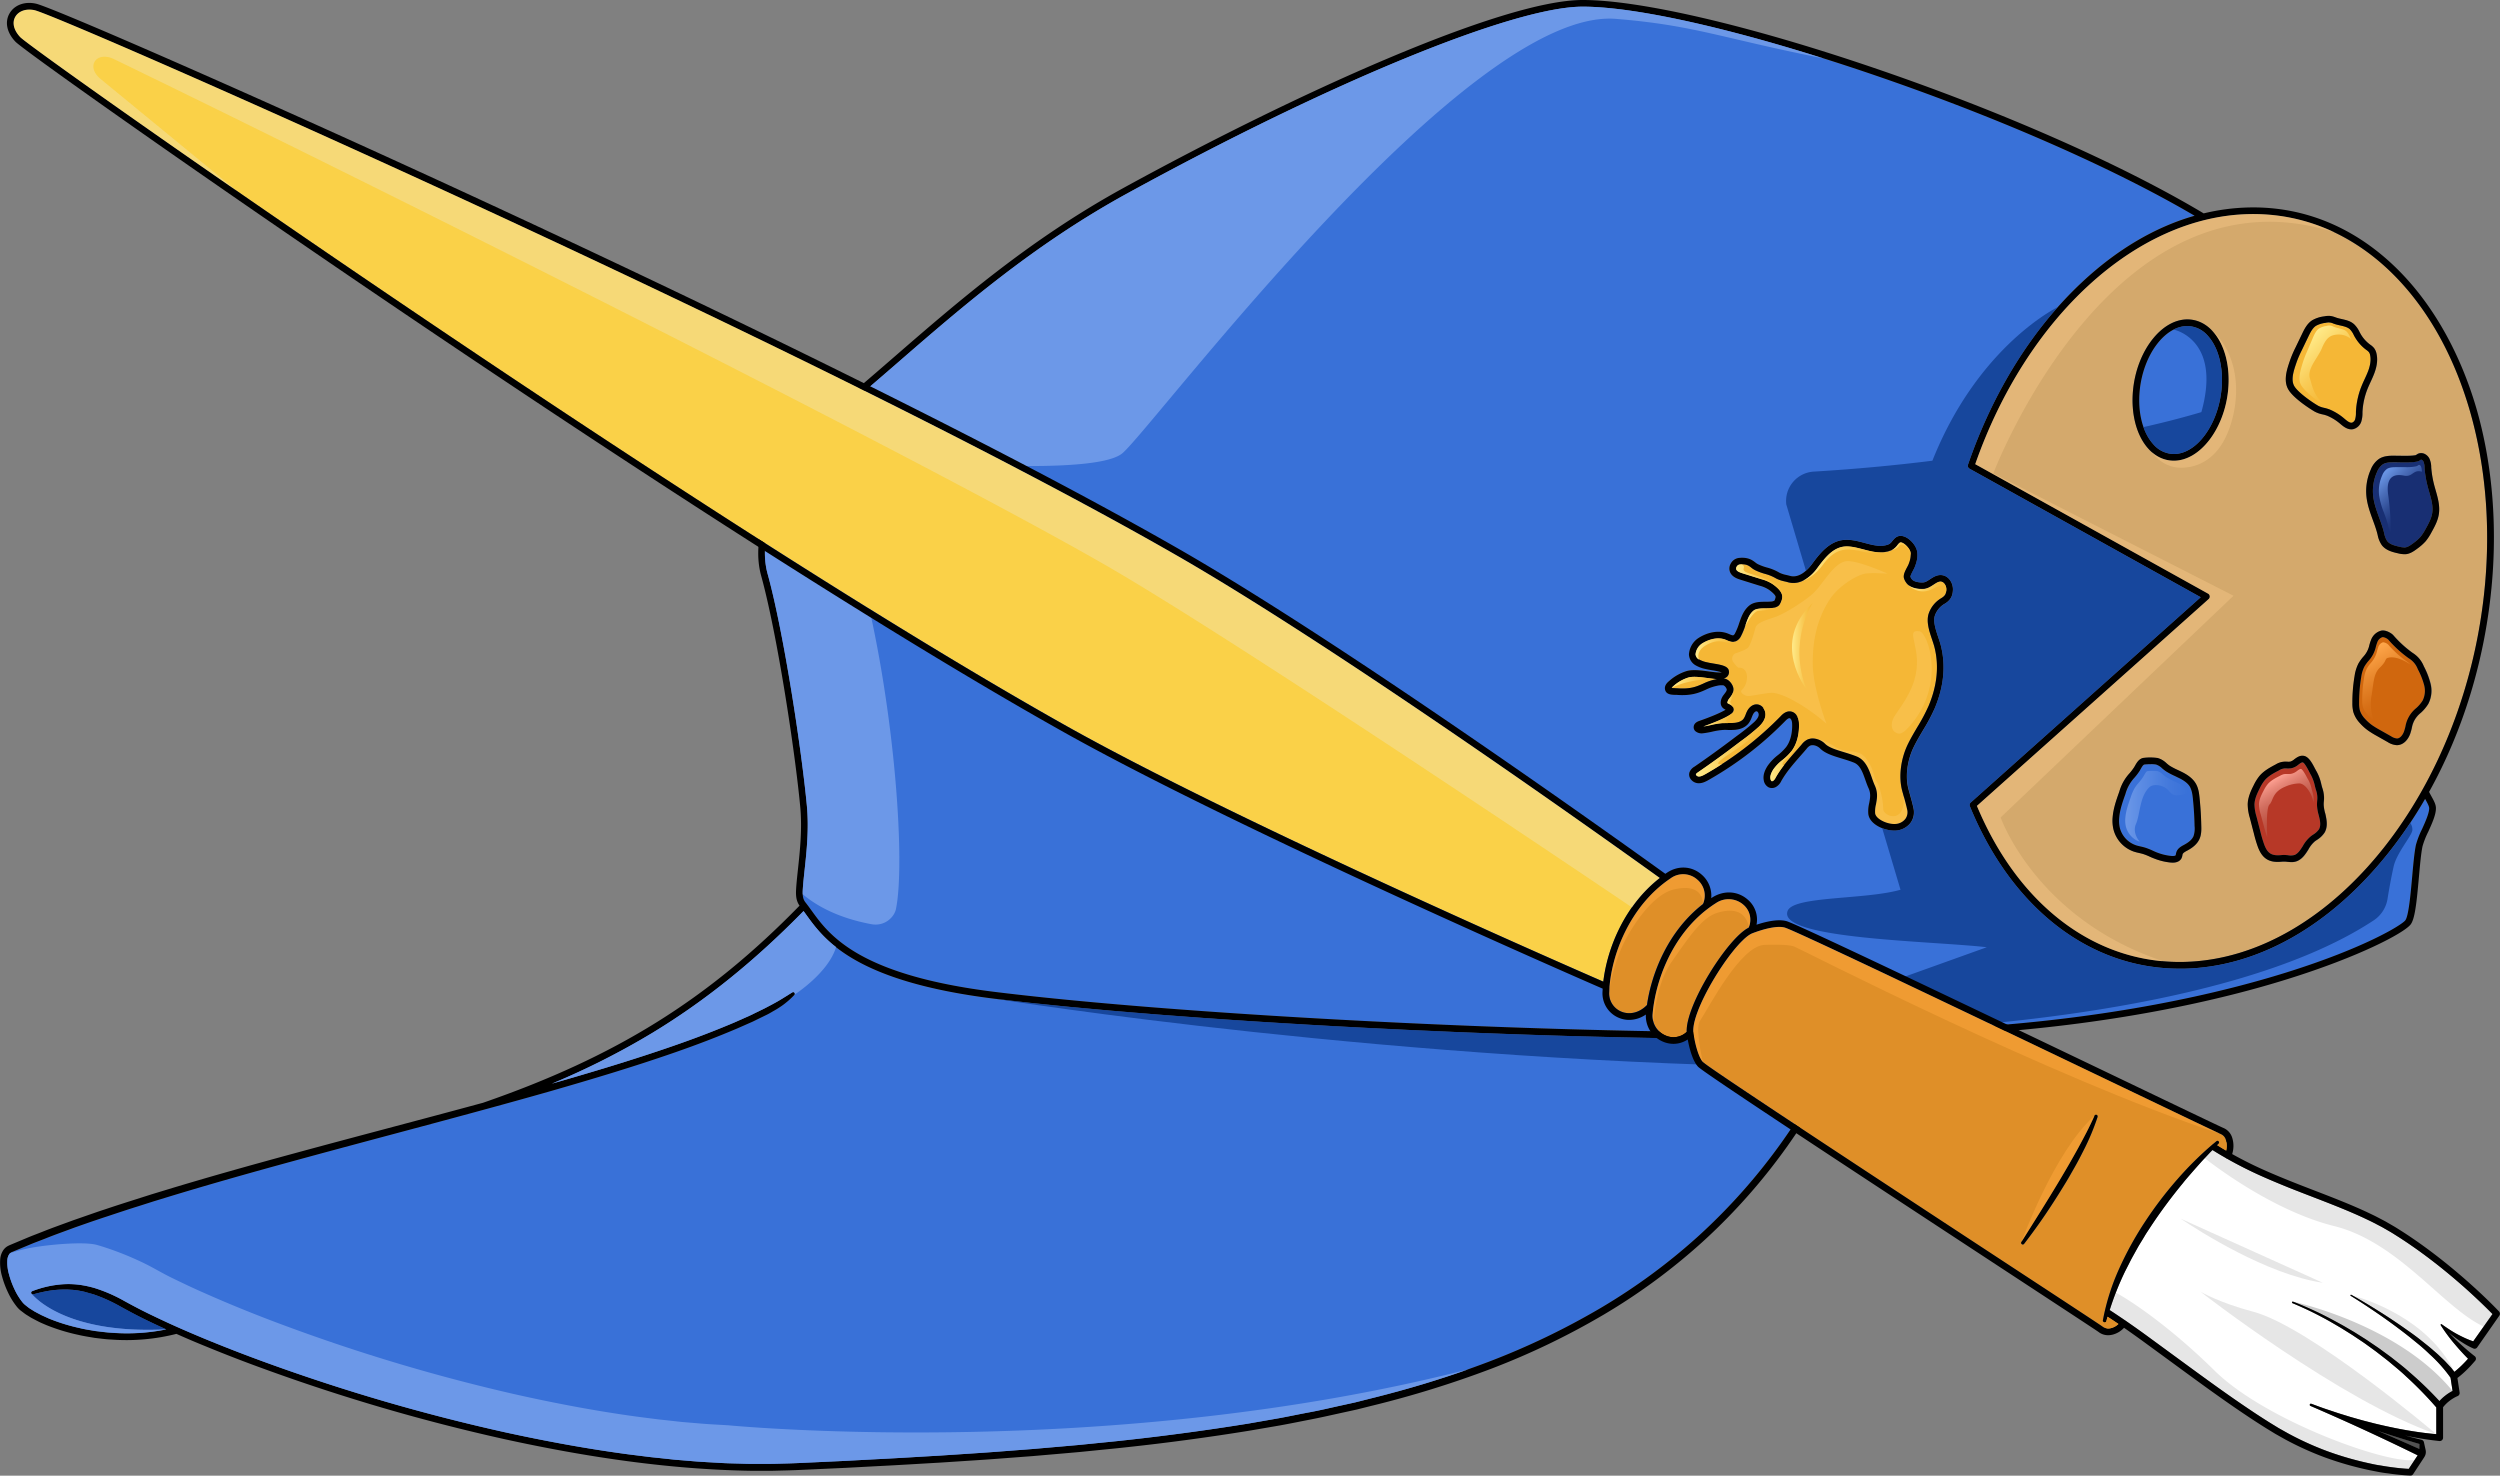 <svg xmlns="http://www.w3.org/2000/svg" xmlns:xlink="http://www.w3.org/1999/xlink" viewBox="0 0 1500.2 885.5"><rect x="0" y="0" width="1500.2" height="885.5" fill="#808080" stroke="none"/><defs><style>.cls-1{isolation:isolate;}.cls-2{fill:#f5b736;}.cls-3{fill:#3971d8;}.cls-4{fill:#d0670e;}.cls-5{fill:#b73827;}.cls-6{fill:#182f73;}.cls-7{fill:#d4a96c;}.cls-8{fill:#6c98e8;}.cls-10,.cls-11,.cls-12,.cls-13,.cls-14,.cls-15,.cls-16,.cls-17,.cls-18,.cls-19,.cls-20,.cls-21,.cls-22,.cls-23,.cls-24,.cls-26,.cls-27,.cls-28,.cls-34,.cls-35,.cls-8{mix-blend-mode:screen;}.cls-9{fill:#0f3c8f;opacity:0.8;}.cls-36,.cls-9{mix-blend-mode:multiply;}.cls-10{fill:#f2c485;}.cls-10,.cls-34,.cls-35{opacity:0.5;}.cls-11{fill:url(#Gradiente_sem_nome_232);}.cls-12{fill:url(#Gradiente_sem_nome_232-2);}.cls-13{fill:url(#Gradiente_sem_nome_232-3);}.cls-14{fill:url(#Gradiente_sem_nome_232-4);}.cls-15{fill:url(#Gradiente_sem_nome_232-5);}.cls-16{fill:url(#Gradiente_sem_nome_232-6);}.cls-17{fill:url(#Gradiente_sem_nome_232-7);}.cls-18{fill:url(#Gradiente_sem_nome_232-8);}.cls-19{fill:url(#Gradiente_sem_nome_232-9);}.cls-20{fill:url(#Gradiente_sem_nome_232-10);}.cls-21{fill:url(#Gradiente_sem_nome_232-11);}.cls-22{fill:#ffd987;opacity:0.25;}.cls-23{fill:url(#Gradiente_sem_nome_232-12);}.cls-24{fill:url(#Gradiente_sem_nome_215);}.cls-25{fill:url(#Gradiente_sem_nome_8);}.cls-26{fill:url(#Gradiente_sem_nome_223);}.cls-27{fill:url(#Gradiente_sem_nome_227);}.cls-28{fill:url(#Gradiente_sem_nome_232-13);}.cls-29,.cls-36{fill:#df8f28;}.cls-30{fill:#fad148;}.cls-31{fill:#fff;}.cls-32{opacity:0.2;}.cls-33{opacity:0.1;}.cls-34{fill:#f3e2a7;}.cls-35{fill:#ffa93d;}</style><linearGradient id="Gradiente_sem_nome_232" x1="1041.79" y1="350.95" x2="1070.68" y2="350.95" gradientUnits="userSpaceOnUse"><stop offset="0" stop-color="#ffeb8a"/><stop offset="0.09" stop-color="#fee580"/><stop offset="0.49" stop-color="#f9cc58"/><stop offset="0.81" stop-color="#f6bd3f"/><stop offset="1" stop-color="#f5b736"/></linearGradient><linearGradient id="Gradiente_sem_nome_232-2" x1="1081.82" y1="338.26" x2="1132.7" y2="338.26" xlink:href="#Gradiente_sem_nome_232"/><linearGradient id="Gradiente_sem_nome_232-3" x1="1135.22" y1="329.43" x2="1146.61" y2="329.43" xlink:href="#Gradiente_sem_nome_232"/><linearGradient id="Gradiente_sem_nome_232-4" x1="1145.01" y1="352.11" x2="1168" y2="352.11" xlink:href="#Gradiente_sem_nome_232"/><linearGradient id="Gradiente_sem_nome_232-5" x1="1047.16" y1="370.36" x2="1065.03" y2="370.36" xlink:href="#Gradiente_sem_nome_232"/><linearGradient id="Gradiente_sem_nome_232-6" x1="1017.49" y1="389.49" x2="1041.72" y2="389.49" xlink:href="#Gradiente_sem_nome_232"/><linearGradient id="Gradiente_sem_nome_232-7" x1="1003.15" y1="409.48" x2="1030.28" y2="409.48" xlink:href="#Gradiente_sem_nome_232"/><linearGradient id="Gradiente_sem_nome_232-8" x1="1036.56" y1="419.58" x2="1040.37" y2="419.58" xlink:href="#Gradiente_sem_nome_232"/><linearGradient id="Gradiente_sem_nome_232-9" x1="1022.19" y1="431.57" x2="1040.03" y2="431.57" xlink:href="#Gradiente_sem_nome_232"/><linearGradient id="Gradiente_sem_nome_232-10" x1="1017.69" y1="445.36" x2="1061.39" y2="445.36" xlink:href="#Gradiente_sem_nome_232"/><linearGradient id="Gradiente_sem_nome_232-11" x1="1062.32" y1="449" x2="1081" y2="449" xlink:href="#Gradiente_sem_nome_232"/><linearGradient id="Gradiente_sem_nome_232-12" x1="1075.35" y1="387.68" x2="1087.78" y2="387.68" xlink:href="#Gradiente_sem_nome_232"/><linearGradient id="Gradiente_sem_nome_215" x1="1275.3" y1="483.86" x2="1313.2" y2="483.86" gradientUnits="userSpaceOnUse"><stop offset="0" stop-color="#6c98e8"/><stop offset="0.26" stop-color="#5b8be3"/><stop offset="0.72" stop-color="#4278db"/><stop offset="1" stop-color="#3971d8"/></linearGradient><linearGradient id="Gradiente_sem_nome_8" x1="1363.11" y1="468.38" x2="1377.33" y2="493.01" gradientUnits="userSpaceOnUse"><stop offset="0" stop-color="#fda092"/><stop offset="0.15" stop-color="#ef9385" stop-opacity="0.9"/><stop offset="0.44" stop-color="#d77c6e" stop-opacity="0.73"/><stop offset="0.69" stop-color="#c66b5d" stop-opacity="0.6"/><stop offset="0.88" stop-color="#bb6153" stop-opacity="0.53"/><stop offset="1" stop-color="#b75d4f" stop-opacity="0.5"/></linearGradient><linearGradient id="Gradiente_sem_nome_223" x1="1420.17" y1="390.89" x2="1439.13" y2="423.72" gradientUnits="userSpaceOnUse"><stop offset="0" stop-color="#ffa74b"/><stop offset="0.38" stop-color="#e9892e"/><stop offset="0.76" stop-color="#d77017"/><stop offset="1" stop-color="#d0670e"/></linearGradient><linearGradient id="Gradiente_sem_nome_227" x1="1428.85" y1="284.81" x2="1449.14" y2="305.1" gradientUnits="userSpaceOnUse"><stop offset="0" stop-color="#6c98e8"/><stop offset="0.29" stop-color="#4d71bd"/><stop offset="0.6" stop-color="#304d95"/><stop offset="0.85" stop-color="#1f377c"/><stop offset="1" stop-color="#182f73"/></linearGradient><linearGradient id="Gradiente_sem_nome_232-13" x1="1383.91" y1="204.71" x2="1408.95" y2="229.75" xlink:href="#Gradiente_sem_nome_232"/></defs><title>Klonoa-Hat-and-Pencil</title><g class="cls-1"><g id="Camada_2" data-name="Camada 2"><g id="Logo"><g id="Chapeu"><path class="cls-2" d="M1421.19,222.25c-.64,1.77-1.43,3.47-2.26,5.27-.63,1.37-1.29,2.79-1.87,4.24a47.2,47.2,0,0,0-3.36,15.4l0,.73a13.63,13.63,0,0,1-.46,3.68,3.07,3.07,0,0,1-1.86,2.09c-1.2.26-2.64-.85-4.27-2.2a33.36,33.36,0,0,0-9-5.69,23.39,23.39,0,0,0-3.28-1,13.67,13.67,0,0,1-3.61-1.21c-4.6-2.65-12.36-8.26-14.45-11.88-2.19-3.81-.33-9.25,1.32-14.06l.15-.44a64.68,64.68,0,0,1,3-6.9l4-8.31c1.13-2.35,2.41-5,4.53-6.43a15.32,15.32,0,0,1,5.77-1.8,10.16,10.16,0,0,1,2.36-.24,9.89,9.89,0,0,1,2.35.64l1,.35c1.07.34,2.15.59,3.2.82,2.2.5,4.27,1,5.67,2.22a12.37,12.37,0,0,1,2.37,3.49c.26.48.51,1,.78,1.42a24.75,24.75,0,0,0,6.49,7.33l.39.29a7.35,7.35,0,0,1,1.44,1.25,4.57,4.57,0,0,1,.73,1.79C1422.81,215.73,1422.47,218.71,1421.19,222.25Z"/><path class="cls-3" d="M1455.39,479.63c0-.08-.09-.18-.14-.27a266.32,266.32,0,0,1-21.83,32.17c-34.89,43.95-78.46,68.7-122.7,69.72l-2.79,0c-53.89,0-100.79-36.23-125.87-97.46a2,2,0,0,1,.52-2.25l138-123.19-53-29.46-85.75-47.68a2,2,0,0,1-.92-2.4q1-2.82,2-5.59,3.2-8.8,6.87-17.25c11.8-27.19,27.07-51.5,45.1-71.78q7-7.89,14.57-15c21-19.61,43.88-33.05,67.45-39.79-49-28.78-119.45-59.68-194.37-85.16C1112.89,41,1103.36,37.89,1094,35,1032,15.39,979.3,4,949.7,4,908.46,4,798.53,49.11,676.16,116.25c-56,30.72-99.1,68.12-137.15,101.12-7.18,6.23-14,12.11-20.76,17.9a234.51,234.51,0,0,0-17.39,16.41,216.27,216.27,0,0,0-16.67,19.58c-18.36,24.41-29.61,51.3-23.56,73.21,9.74,35.29,20.46,106.1,23.56,139.34,1.28,13.71-.18,27.25-1.36,38.12-.45,4.21-.88,8.17-1.1,11.62a28.2,28.2,0,0,0-.05,3.14,8,8,0,0,0,1.74,5c1.22,1.5,2.43,3.18,3.72,5C497.57,561,515,585.19,597.61,595.35c104.52,12.85,300,23.59,452.38,24.17,20.89.08,41,0,59.89-.35,10.93-.18,21.48-.44,31.58-.77l1.18,0c11.94-.4,23.23-.9,33.78-1.52,90.64-5.3,156.19-20.94,195.22-33.13,46.48-14.51,69.13-28.23,71.7-31.33,2-2.46,3.27-16.2,4.17-26.23.66-7.5,1.3-14.57,2.23-19.06a52.81,52.81,0,0,1,3.7-9.57c2-4.43,4.31-9.46,4.26-12.49C1457.68,483.75,1456.52,481.66,1455.39,479.63Zm-301.45-41.19c-1.87,3.18-3.81,6.46-5.44,9.81a41.62,41.62,0,0,0-3.65,11.6,33.44,33.44,0,0,0,.5,13.75c.26,1,.53,1.94.8,2.91.75,2.71,1.54,5.52,2.16,8.37a10.82,10.82,0,0,1-1.81,9,12.13,12.13,0,0,1-9.05,4.54q-.37,0-.78,0a20.21,20.21,0,0,1-7.2-1.47c-4.12-1.63-7.76-4.56-8.25-8.48a20.17,20.17,0,0,1,.52-6.5c.56-2.95,1.09-5.74-.37-8.95-.73-1.63-1.34-3.36-1.93-5.05-1.61-4.57-3.12-8.88-6.86-10.4-2.4-1-5-1.74-7.42-2.48-5.09-1.54-9.9-3-12.87-6a6.88,6.88,0,0,0-3-1.74,4.39,4.39,0,0,0-3.14.12,6.79,6.79,0,0,0-1.92,1.76c-1.13,1.33-2.3,2.65-3.46,4-4.24,4.81-8.62,9.79-11.74,15.33a8.39,8.39,0,0,1-3.2,3.61,4.89,4.89,0,0,1-4.4.26,5.68,5.68,0,0,1-2.93-4.15c-.73-3.38.88-6.51,2.15-8.56a29.25,29.25,0,0,1,6.35-6.68,31.44,31.44,0,0,0,4.93-4.83c2.52-3.38,3.85-8.69,3.56-14.22-.07-1.38-.67-2.94-1.52-3.05s-2.12,1.17-2.72,1.79a207.12,207.12,0,0,1-45.76,35.2c-2,1.14-4.17,2.22-6.64,2a6,6,0,0,1-4.33-2.6,4.56,4.56,0,0,1-.63-3.91,6.77,6.77,0,0,1,3-3.42c7.77-5.33,15.61-11,23.32-16.84l2.1-1.58a124,124,0,0,0,10.43-8.34c1.19-1.18,2.44-2.59,2.68-4.1a2.61,2.61,0,0,0-.51-1.89,1.13,1.13,0,0,0-.74-.47c-.78-.06-1.7.95-2.18,1.91-.26.51-.48,1.07-.72,1.66a14.22,14.22,0,0,1-1.79,3.51c-2.14,2.82-5.55,3.72-8,4a36.35,36.35,0,0,1-4.4.12c-1.13,0-2.2,0-3.26,0a40.92,40.92,0,0,0-6.18,1,53.63,53.63,0,0,1-5.67,1,5.85,5.85,0,0,1-4.61-1.36,3.26,3.26,0,0,1-.92-2.73c.3-2.28,2.63-3.1,3.4-3.37,7.29-2.55,12.93-5,15.74-6.69a8.12,8.12,0,0,1-1.39-.83c-2.38-1.94-1.76-5.43.08-7.88.16-.21.32-.43.49-.64.79-1,1.62-2.08,1.5-2.86a4,4,0,0,0-1.89-2.39,10.06,10.06,0,0,0-3.82.22,27.92,27.92,0,0,0-6.82,2.34c-4,1.82-8.63,3.87-17.83,3.11-.32,0-.67,0-1-.05-1.83-.07-5.24-.18-5.71-3.42-.36-2.45,1.64-4.14,2.49-4.86a28,28,0,0,1,10.56-6c3.73-1.05,8.81-.36,13.3.25,2.55.35,6.24.85,7.71.53a35.41,35.41,0,0,0-5.53-1.21c-1.42-.24-2.89-.48-4.12-.79a19.41,19.41,0,0,1-6.12-2.28,8,8,0,0,1-3.91-6.49A12.71,12.71,0,0,1,1019,383c5.8-3.78,12.4-4.85,17.66-2.87.37.14.74.3,1.11.46.94.41,1.9.83,2.4.62a2.9,2.9,0,0,0,1-1.25,37.13,37.13,0,0,0,2.37-5.86c1.37-4,2.77-8.06,6.3-10.84,2.62-2.06,6.35-2.1,9.65-2.14,1.05,0,2.05,0,2.91-.1a4.65,4.65,0,0,0,2.39-.61,8.44,8.44,0,0,0,.67-2.11c.06-.58-.56-1.81-3.9-4.32a19,19,0,0,0-5.81-2.53l-11.29-3.54c-1.75-.54-5-1.56-6.27-4.44a5.9,5.9,0,0,1,.42-5.38,6.39,6.39,0,0,1,4.76-3.26c5.6-.62,8.15,1.34,10,2.76a8.92,8.92,0,0,0,1.51,1,31.22,31.22,0,0,0,5.45,2,30,30,0,0,1,7.52,3.15,17.34,17.34,0,0,0,4.1,1.32c.69.17,1.36.33,2,.51a7.79,7.79,0,0,0,3.12.26,12.47,12.47,0,0,0,6.61-3.33,27,27,0,0,0,3.71-4.11c3.48-4.71,8.25-11.16,15.1-13.54,5.59-1.94,11.11-.47,16.45,1l.54.14c5,1.34,9.74,2.49,14.06.56a6.3,6.3,0,0,0,1.93-1.83c1.08-1.34,2.55-3.2,5.15-3.13a9,9,0,0,1,5.28,2.33,13.15,13.15,0,0,1,4.39,6.54c.65,2.94.21,6.15-1.41,10.08-.23.54-.55,1.15-.94,1.87-.48.9-1.61,3-1.56,3.69a4.71,4.71,0,0,0,.74,1.37c1.09,1.62,4.26,2.2,6.91,2.06,1.31-.06,2.65-1,4.07-1.89,1.87-1.24,4-2.64,6.65-2.52,4.46.21,7.32,4.72,7.2,8.8s-1.7,6.65-5.45,8.73a13.31,13.31,0,0,0-5.34,6.68c-1.27,3.55.44,8.65,1.95,13.16.61,1.82,1.19,3.54,1.6,5.18,2.95,11.89,1.7,24.47-3.72,37.38a72.61,72.61,0,0,1-3.19,6.58C1156.59,433.94,1155.26,436.21,1153.94,438.44Z"/><path class="cls-3" d="M1333.37,227.91c0,1.11,0,2.24-.1,3.37-.05.86-.11,1.72-.2,2.58-.11,1.08-.24,2.14-.41,3.19a58.16,58.16,0,0,1-1.54,7.16,50.88,50.88,0,0,1-9.1,18.29,27.74,27.74,0,0,1-11.27,8.75,17.82,17.82,0,0,1-5,1.14q-.66.06-1.29.06a16.53,16.53,0,0,1-12.35-5.89,30,30,0,0,1-5.87-10.24A41.22,41.22,0,0,1,1285,252a50.86,50.86,0,0,1-1.29-10.56c0-.34,0-.68,0-1a58.27,58.27,0,0,1,.3-6.14c1.7-16.87,10.1-31.24,20.3-36.47a18,18,0,0,1,8.28-2.12,16.53,16.53,0,0,1,12.35,5.89c5,5.51,7.93,14,8.38,23.73C1333.35,226.15,1333.37,227,1333.37,227.91Z"/><path class="cls-4" d="M1453.78,420.4a20.89,20.89,0,0,1-3.83,4.5,23.21,23.21,0,0,0-4.67,5.68,22.79,22.79,0,0,0-1.8,5.33c-.28,1.1-.54,2.14-.9,3.13-.73,2-2.31,4.08-4.18,4.12a7.86,7.86,0,0,1-3.59-1.35l-6.61-3.74a50.4,50.4,0,0,1-4.68-2.86,26.18,26.18,0,0,1-4.44-4,13.28,13.28,0,0,1-3-5,16.7,16.7,0,0,1-.43-4.31,89,89,0,0,1,1.23-15.37,20.3,20.3,0,0,1,1.89-6.44,24.23,24.23,0,0,1,2.44-3.45,18.39,18.39,0,0,0,4.48-8.53,24.83,24.83,0,0,1,.83-2.64,5,5,0,0,1,3.18-3.16l.23,0a6.41,6.41,0,0,1,3.21,1.47A70.48,70.48,0,0,0,1445,394.7l.49.35a18.36,18.36,0,0,1,2.92,2.43,18,18,0,0,1,2.48,4.11,43.6,43.6,0,0,1,3.82,9.64A13.15,13.15,0,0,1,1453.78,420.4Z"/><path class="cls-3" d="M1105.87,623.23q-4.24,8.75-8.85,17.31a413.2,413.2,0,0,1-27.74,44.75,355.39,355.39,0,0,1-49.18,55.62A360.29,360.29,0,0,1,960.35,785a444.38,444.38,0,0,1-67.07,32.19q-6,2.34-12.15,4.5l-3.31,1.17-4,1.38c-2.14.73-4.29,1.45-6.44,2.14q-13.21,4.3-26.62,8-1.86.53-3.72,1l-2.85.77q-6,1.62-12.06,3.13l-9,2.27-9.11,2c-6.07,1.33-12.12,2.79-18.24,3.91s-12.21,2.44-18.33,3.56L749,854.28q-36.87,5.94-74,10c-6.18.7-12.39,1.27-18.58,1.91l-9.3.93-9.31.82-18.62,1.62-18.63,1.42c-6.21.49-12.43.91-18.65,1.31l-18.65,1.23c-12.44.71-24.88,1.52-37.33,2.12l-18.67,1-18.68.87c-6.23.28-12.46.62-18.66.74l-4.65.13c-1.55,0-3.1.08-4.66.06l-9.31,0c-3.1,0-6.21-.15-9.31-.22s-6.21-.15-9.31-.33c-6.21-.38-12.41-.63-18.61-1.21l-9.29-.76-9.27-1-4.64-.48-4.63-.57-9.25-1.16c-24.66-3.3-49.15-7.82-73.47-13.12a1147.62,1147.62,0,0,1-143.31-41.73q-17.56-6.36-34.83-13.43-8.58-3.52-17.06-7.24c-2.53-1.11-5-2.24-7.55-3.39q-4.77-2.17-9.48-4.45c-5.61-2.67-11.09-5.55-16.52-8.53a92.23,92.23,0,0,0-17.47-7.7A63.17,63.17,0,0,0,47.81,771a53.27,53.27,0,0,0-9.7-.36,63,63,0,0,0-18.79,4.17A.89.89,0,0,0,19,775a1,1,0,0,0-.3,1,0,0,0,0,0,0,0,1,1,0,0,0,.52.63c3.39,3.91,23.68,24,80.53,21.08a117.64,117.64,0,0,1-32.76,2c-3.24-.16-6.44-.65-9.66-1-3.19-.56-6.4-1-9.54-1.8a112.37,112.37,0,0,1-18.48-5.73l-4.38-2c-1.42-.72-2.82-1.47-4.22-2.23l-2-1.25a16.81,16.81,0,0,1-1.93-1.32L15,783a11.59,11.59,0,0,1-1.48-1.49,38.14,38.14,0,0,1-4.84-7.88,51.54,51.54,0,0,1-3.25-8.84,25.1,25.1,0,0,1-1-8.89,7,7,0,0,1,1.2-3.39,0,0,0,0,0,0,0,5.36,5.36,0,0,1,.51-.55,3.69,3.69,0,0,1,.62-.41l.2-.11.14-.08.55-.23,1.14-.47,9.07-3.77c1.79-.74,3.59-1.44,5.4-2.13,1.26-.48,2.51-1,3.76-1.46,6.08-2.45,12.28-4.62,18.43-6.9l9.29-3.26c3.1-1.07,6.2-2.17,9.32-3.18,6.24-2.07,12.47-4.16,18.74-6.12l9.4-3,9.43-2.88c25.15-7.66,50.49-14.78,75.87-21.72,50.78-13.88,101.8-27,152.48-41.42,25.33-7.28,50.6-14.84,75.52-23.54,12.47-4.33,24.81-9.05,37-14.25l9.07-4,8.94-4.37c1.47-.76,2.89-1.64,4.34-2.45s2.84-1.73,4.21-2.67,2.66-2,4-3.1A49.62,49.62,0,0,0,476.7,597l0,0,.09-.1a1,1,0,0,0-1.2-1.46c-2.76,1.69-5.48,3.46-8.29,5.11s-5.71,3.13-8.59,4.64l-8.81,4.3-9,4c-12.06,5.13-24.32,9.8-36.73,14.1-24.08,8.37-48.55,15.7-73.09,22.74a457.35,457.35,0,0,0,60.54-30.6c31.69-19.23,61.33-43.13,90.55-73,.55.74,1.1,1.5,1.67,2.29,3.73,5.17,8.34,11.53,16.24,18.08l1.58,1.28c15.26,12,42.1,24.44,95.4,31h0c107.63,13.22,311.45,24.22,465.74,24.22q9.92,0,19.55-.07Q1094.41,623.4,1105.87,623.23Z"/><path class="cls-3" d="M99.77,797.71c-56.85,2.91-77.14-17.17-80.53-21.08a1,1,0,0,0,.68.07l.11,0a91.71,91.71,0,0,1,9.09-2.08,60.39,60.39,0,0,1,9.16-.8l2.28,0,2.28.15c.76,0,1.51.12,2.26.22s1.51.17,2.25.31c1.49.28,3,.55,4.44.95s2.92.81,4.37,1.24a96.29,96.29,0,0,1,16.62,7.58c5.5,3,11.07,5.95,16.72,8.65Q94.6,795.37,99.77,797.71Z"/><path class="cls-5" d="M1391.54,497.69a11.73,11.73,0,0,1-3.62,3.23l-.93.65a20.11,20.11,0,0,0-5.09,6.08c-1.43,2.25-2.77,4.38-4.79,5.33a8.12,8.12,0,0,1-4.1.22,23.93,23.93,0,0,0-2.56-.17c-.39,0-.79,0-1.19.06-2.2.23-5,.33-7-1-1.44-.93-2.54-2.58-3.58-5.35a.16.16,0,0,0,0,0,72.87,72.87,0,0,1-2.23-7.52l-2.42-9.33a25.89,25.89,0,0,1-1.18-7.14c.11-3.36,1.63-6.62,3.18-9.67a25.22,25.22,0,0,1,2.9-4.74c2.22-2.65,5.48-4.38,8.63-6a10.72,10.72,0,0,1,2.36-1,10.16,10.16,0,0,1,2.47-.16,19.75,19.75,0,0,0,2.29-.06,9.28,9.28,0,0,0,4.54-2.21c1-.75,1.94-1.45,2.63-1.33,1.07.19,3.15,4.24,3.84,5.57.4.79.75,1.46,1.08,2a24.91,24.91,0,0,1,2.37,6.65c.17.67.34,1.33.53,2a14.75,14.75,0,0,1,.82,6.85c0,.48-.07,1-.09,1.46,0,.32,0,.65,0,1a25.19,25.19,0,0,0,1,6.05c.19.74.38,1.48.54,2.23C1392.57,494.12,1392.43,496.21,1391.54,497.69Z"/><path class="cls-3" d="M1316.29,501.77c-.81,1.86-2.55,3.48-5.32,5l-.28.15c-.58.31-1.21.65-1.81,1.05a6.53,6.53,0,0,0-2.91,3.52,6.38,6.38,0,0,0-.24,1.07,3.39,3.39,0,0,1-.15.64c-.15.32-1.09.58-2.55.44a32.28,32.28,0,0,1-8.92-2.19c-.77-.31-1.53-.64-2.28-1a40,40,0,0,0-4.49-1.79c-1-.29-1.9-.51-2.81-.72s-2-.46-2.87-.76a14.91,14.91,0,0,1-9.64-10.75,18.85,18.85,0,0,1-.31-5.62c.38-4.89,2.09-9.71,3.75-14.37a32.15,32.15,0,0,1,2.78-6.33,32.53,32.53,0,0,1,2.64-3.44,34,34,0,0,0,3.05-4c.23-.37.45-.77.68-1.17.73-1.3,1.49-2.65,2.31-2.74,1-.11,2.51-.19,3.91-.19a15.77,15.77,0,0,1,3,.21,9.42,9.42,0,0,1,3.65,2.29,23.93,23.93,0,0,0,2.47,1.88,47.14,47.14,0,0,0,5.34,2.81c1,.49,2,.95,3,1.46,3,1.6,4.95,3.24,6,5.18a9,9,0,0,1,.56,1.22,22.92,22.92,0,0,1,1.09,5.66c.46,4.61.79,9.28,1,13.92,0,.81.07,1.61.09,2.42A14.58,14.58,0,0,1,1316.29,501.77Z"/><path class="cls-6" d="M1459.51,308c-.52,3.26-2.23,6.34-3.88,9.31a29.27,29.27,0,0,1-3.06,4.78,27.52,27.52,0,0,1-4.35,3.84c-1.69,1.28-3.35,2.44-5,2.6a11,11,0,0,1-3.28-.41c-3-.68-5.92-1.46-7.43-3.41a12.48,12.48,0,0,1-1.81-4.68l-.21-.83c-.76-2.93-1.8-5.79-2.81-8.56-1.57-4.31-3-8.39-3.56-12.69a27.65,27.65,0,0,1,2.25-14.61,10.35,10.35,0,0,1,3.39-4.59c1.85-1.24,4.34-1.31,7-1.31h1.37l2.14,0c1,0,2,0,3.07,0a32.35,32.35,0,0,0,7.49-.62,4.75,4.75,0,0,0,1.55-.8,3,3,0,0,1,.3-.2c.43-.15,1.2.35,1.55,1a9.27,9.27,0,0,1,.7,3.53l0,.33a64.89,64.89,0,0,0,1.85,11.08c.29,1.12.62,2.25.94,3.38C1459,299.67,1460.19,303.87,1459.51,308Z"/><path class="cls-2" d="M1030.28,407.52l-.5.09a31.36,31.36,0,0,0-7.75,2.64c-4,1.77-7.68,3.44-15.87,2.76-.38,0-.79-.05-1.21-.06a12.62,12.62,0,0,1-1.8-.15,4.77,4.77,0,0,1,1-1.07,24.23,24.23,0,0,1,9.06-5.18c2.94-.82,7.58-.19,11.68.36C1026.87,407.18,1028.67,407.42,1030.28,407.52Z"/><path class="cls-7" d="M1439.51,168.15A130,130,0,0,0,1401,139.53a112.76,112.76,0,0,0-51.68-11c-67.4,1.54-133.17,61.77-164.06,150.06l10.64,5.91L1325,356.25a2,2,0,0,1,.36,3.24L1186.3,483.61c22.83,54.72,63.53,88.66,110.78,93.15a112.68,112.68,0,0,0,13.54.49c89.1-2,170.18-104.46,180.75-228.31C1497.52,276.83,1478.14,209.25,1439.51,168.15ZM1319.95,503.38c-1.18,2.7-3.5,4.95-7.08,6.89l-.28.15c-1.25.67-2.53,1.36-2.8,2.24a3.38,3.38,0,0,0-.12.57,5.89,5.89,0,0,1-.47,1.65c-.51,1.09-1.86,2.78-5.36,2.78-.37,0-.77,0-1.19-.06a36.18,36.18,0,0,1-10-2.46c-.81-.33-1.61-.68-2.41-1a37,37,0,0,0-4-1.62c-.81-.25-1.65-.44-2.53-.65a31.78,31.78,0,0,1-3.24-.86,19,19,0,0,1-12.28-13.68,23,23,0,0,1-.39-6.79c.42-5.43,2.23-10.5,4-15.4a27.32,27.32,0,0,1,6.11-11,30.42,30.42,0,0,0,2.71-3.55c.21-.33.4-.69.6-1,1.06-1.88,2.5-4.45,5.37-4.76a33.61,33.61,0,0,1,8.17.09,9,9,0,0,1,2.95,1.28A24.62,24.62,0,0,1,1300,458a20.58,20.58,0,0,0,2,1.58,41.65,41.65,0,0,0,4.89,2.55c1,.49,2.12,1,3.17,1.55,3.75,2,6.19,4.12,7.67,6.77s1.84,5.47,2.14,8.43c.55,5.51.91,11.1,1.06,16.63C1321.08,498.21,1321.06,500.87,1319.95,503.38Zm-30.77-234.14c-7.16-7.91-10.58-21.13-9.16-35.38,2.34-23.26,16.94-42.19,32.56-42.19a19.91,19.91,0,0,1,14.07,6l.19.17c.36.35.71.71,1,1.09,7.16,7.91,10.58,21.13,9.16,35.38-2.34,23.26-16.94,42.19-32.56,42.19a19.72,19.72,0,0,1-13.27-5.2A21.46,21.46,0,0,1,1289.18,269.24ZM1395,499.75a15.12,15.12,0,0,1-4.79,4.47l-.88.61a16.91,16.91,0,0,0-4,5c-1.67,2.64-3.39,5.36-6.45,6.82a8.59,8.59,0,0,1-3.7.74c-.87,0-1.71-.08-2.52-.16a14.09,14.09,0,0,0-2.93-.11c-2.86.29-6.53.38-9.57-1.59-2.86-1.85-4.31-5.06-5.16-7.3a79,79,0,0,1-2.36-8l-2.43-9.33a29.46,29.46,0,0,1-1.29-8.26c.12-4.19,1.93-8.06,3.61-11.36a28.68,28.68,0,0,1,3.39-5.49c2.72-3.26,6.49-5.26,9.83-7a13.42,13.42,0,0,1,3.3-1.38,14,14,0,0,1,3.45-.27,15.58,15.58,0,0,0,1.83,0,6.42,6.42,0,0,0,2.55-1.43c1.49-1.11,3.33-2.48,5.71-2.08,3,.53,5.07,4.5,6.71,7.69.36.69.7,1.35,1,1.79a28,28,0,0,1,2.81,7.7l.51,1.92a23.12,23.12,0,0,1,1.06,5.49,22.32,22.32,0,0,1-.1,2.74c-.06.73-.11,1.42-.1,2.08a22.46,22.46,0,0,0,.91,5.12c.2.79.41,1.59.58,2.38C1396.7,494.31,1396.41,497.35,1395,499.75Zm9.55-245.22a29.74,29.74,0,0,0-8-5,21.17,21.17,0,0,0-2.74-.79,16.71,16.71,0,0,1-4.67-1.64,81.24,81.24,0,0,1-8.14-5.5c-3.18-2.45-6.3-5.29-7.77-7.84-3.1-5.38-.83-12,1-17.35l.15-.45a69.13,69.13,0,0,1,3.16-7.33l4-8.31c1.28-2.68,2.88-6,5.91-8a18.45,18.45,0,0,1,7.29-2.41,13,13,0,0,1,3.38-.28,13.41,13.41,0,0,1,3.37.85c.3.11.61.22.91.31.9.29,1.85.51,2.86.73,2.6.59,5.28,1.19,7.46,3.14a15.54,15.54,0,0,1,3.23,4.59l.71,1.3a20.71,20.71,0,0,0,5.43,6.13l.37.27a10.42,10.42,0,0,1,2.23,2,8.47,8.47,0,0,1,1.46,3.35c.76,3.37.37,7.08-1.18,11.36-.7,1.94-1.56,3.79-2.39,5.59-.61,1.33-1.25,2.7-1.79,4.06a42.89,42.89,0,0,0-3.08,14.09l0,.69a16.69,16.69,0,0,1-.66,4.78,6.84,6.84,0,0,1-4.8,4.74,5.69,5.69,0,0,1-1.21.14C1408.31,257.7,1406.07,255.82,1404.52,254.53Zm52.75,167.82a24,24,0,0,1-4.52,5.4,20.22,20.22,0,0,0-3.93,4.69,19.86,19.86,0,0,0-1.46,4.43,35.81,35.81,0,0,1-1,3.54c-1.17,3.2-3.85,6.66-7.85,6.75h-.14a11.37,11.37,0,0,1-5.5-1.87l-6.62-3.74a54.78,54.78,0,0,1-5-3.08,30.53,30.53,0,0,1-5.12-4.6,17,17,0,0,1-3.85-6.54,20.55,20.55,0,0,1-.58-5.37,92.88,92.88,0,0,1,1.28-16.06,24.52,24.52,0,0,1,2.32-7.69,26.6,26.6,0,0,1,2.84-4,21,21,0,0,0,2.71-4,19.33,19.33,0,0,0,1-3.12,30,30,0,0,1,1-3.07,9,9,0,0,1,6-5.55c2.95-.73,6.5,1.65,7.42,2.71a66.53,66.53,0,0,0,11.17,10.3l.48.34a22,22,0,0,1,3.56,3,21.49,21.49,0,0,1,3.09,5,46.8,46.8,0,0,1,4.14,10.54A17.09,17.09,0,0,1,1457.27,422.35Zm6.19-113.69c-.64,4-2.6,7.49-4.33,10.61a31.74,31.74,0,0,1-3.51,5.43,31.07,31.07,0,0,1-5,4.44c-2.08,1.58-4.34,3.14-7.09,3.39a7.32,7.32,0,0,1-.81,0,16.83,16.83,0,0,1-3.7-.53c-2.87-.64-7.2-1.6-9.72-4.86a15.93,15.93,0,0,1-2.53-6.16l-.2-.79c-.72-2.75-1.73-5.52-2.7-8.2-1.58-4.34-3.21-8.83-3.77-13.59a31.57,31.57,0,0,1,2.57-16.72,14.1,14.1,0,0,1,4.81-6.27c3-2,6.62-2,9.78-2h.82l2.21,0c2.92,0,7.33.11,9.43-.44l.31-.21a5.11,5.11,0,0,1,1.34-.74c2.62-.88,5.23.84,6.34,2.91a12.39,12.39,0,0,1,1.17,5.13l0,.32a60,60,0,0,0,1.74,10.39c.28,1.09.59,2.18.9,3.28C1462.89,298.79,1464.28,303.63,1463.46,308.66Z"/><path class="cls-2" d="M1168,353.77a11.09,11.09,0,0,1-.12,1.36c-.26,1.62-1.06,2.76-3.28,4a17.09,17.09,0,0,0-7.16,8.82c-1.74,4.85.21,10.66,1.93,15.78.59,1.75,1.14,3.39,1.51,4.87,2.74,11,1.55,22.78-3.52,34.88a109.39,109.39,0,0,1-6.86,12.93c-1.92,3.24-3.89,6.6-5.6,10.09-4.38,9-5.69,19.76-3.42,28.15l.81,2.93c.75,2.66,1.51,5.42,2.12,8.16a6.81,6.81,0,0,1-1.1,5.72,8.11,8.11,0,0,1-6.09,3c-4.68.26-11.6-2.91-12-6.43a17.52,17.52,0,0,1,.48-5.25c.63-3.27,1.34-7-.64-11.35-.67-1.47-1.22-3-1.81-4.72-1.74-5-3.72-10.59-9.14-12.78-2.56-1-5.2-1.84-7.75-2.61-4.6-1.39-8.93-2.7-11.19-5a10.79,10.79,0,0,0-7.35-3.15,7.74,7.74,0,0,0-3.35.74,10,10,0,0,0-3.24,2.77c-1.12,1.31-2.27,2.62-3.42,3.92-2.44,2.77-4.92,5.59-7.22,8.57a62.47,62.47,0,0,0-5,7.44,5.2,5.2,0,0,1-1.56,2,1.12,1.12,0,0,1-.85.18,2,2,0,0,1-.72-1.36c-.32-1.48.22-3.32,1.64-5.62a26,26,0,0,1,5.54-5.73,35.12,35.12,0,0,0,5.55-5.49c3.11-4.16,4.69-10.29,4.35-16.82a8.9,8.9,0,0,0-1.52-4.63,5,5,0,0,0-3.45-2.17c-2.85-.39-5,1.78-6.13,2.95a202.26,202.26,0,0,1-35,28.54q-4.84,3.14-9.87,6c-1.51.86-3,1.63-4.29,1.49a2,2,0,0,1-1.38-.84.66.66,0,0,1-.14-.5c.14-.44.94-1,1.42-1.32,7.81-5.36,15.71-11.07,23.47-17l2.08-1.56a123.6,123.6,0,0,0,10.84-8.7c1.66-1.63,3.41-3.67,3.82-6.34a6.52,6.52,0,0,0-1.33-5,5.07,5.07,0,0,0-3.57-2c-2.82-.2-5,2-6.05,4.1-.34.67-.61,1.34-.87,2a11,11,0,0,1-1.26,2.57c-1.34,1.76-3.87,2.26-5.27,2.41a31.67,31.67,0,0,1-3.93.1c-1.16,0-2.36,0-3.57.05a44.8,44.8,0,0,0-6.78,1.13c-1.55.34-3,.66-4.52.87,5.83-2.08,13-4.91,16.39-7.32a4.33,4.33,0,0,0,1.45-1.57,0,0,0,0,0,0,0,2.8,2.8,0,0,0,.29-1.47,1.36,1.36,0,0,0,0-.29c-.29-1.62-1.89-2.43-3-3a6.17,6.17,0,0,1-.68-.37c-.22-.17,0-1.32.75-2.37.14-.2.29-.39.45-.59,1.13-1.45,2.51-3.22,2.33-5.51a1.53,1.53,0,0,0,0-.3.45.45,0,0,0,0-.1c-.34-2.24-2.53-5.15-5-5.7-.27-.06-.55-.1-.82-.14a4.63,4.63,0,0,0,2.09-1.11,3.87,3.87,0,0,0,1.07-3.32c-.35-3-4.46-3.72-9.21-4.52-1.41-.24-2.75-.46-3.83-.73a16.1,16.1,0,0,1-4.91-1.76h0a4.1,4.1,0,0,1-2.07-3.12,8.8,8.8,0,0,1,3.72-6.37c3.66-2.38,9.27-4.28,14.07-2.48l.93.39c1.54.67,3.45,1.5,5.51.65a6.32,6.32,0,0,0,3-3,38,38,0,0,0,2.43-5.81c.07-.23.15-.46.23-.68,1-2.84,1.9-5.56,3.56-7.58a9,9,0,0,1,1.42-1.41c1.56-1.22,4.57-1.26,7.23-1.29,1.13,0,2.2,0,3.22-.12a14.83,14.83,0,0,0,2.21-.33h0a5.6,5.6,0,0,0,2.67-1.47,9.56,9.56,0,0,0,1.78-4.47c.37-3.53-3.43-6.4-5.47-7.94a22.62,22.62,0,0,0-7-3.15l-11.29-3.53c-1.58-.5-3.31-1.12-3.8-2.24a2,2,0,0,1,.23-1.77,2.44,2.44,0,0,1,1.73-1.28,8.22,8.22,0,0,1,7.14,2,12.56,12.56,0,0,0,2.26,1.47,35.22,35.22,0,0,0,6,2.22,26,26,0,0,1,6.65,2.8,20.64,20.64,0,0,0,5.13,1.71c.63.15,1.24.3,1.8.46a12.3,12.3,0,0,0,8.81-.78.34.34,0,0,0,.11-.05,24.23,24.23,0,0,0,8.83-7.81c4.12-5.56,8-10.32,13.21-12.14,4.42-1.54,9.12-.28,14.1,1s9.8,2.62,14.74,1.37l.16,0a14.77,14.77,0,0,0,2.36-.83l.17-.09a9.6,9.6,0,0,0,3.23-2.87c.93-1.14,1.4-1.65,2-1.65h0c1.87,0,5.3,3.41,5.82,5.74a7.72,7.72,0,0,1,.18,2,15.58,15.58,0,0,1-1.38,5.68c-.15.35-.45.91-.77,1.51-1.13,2.12-2.41,4.52-1.92,6.48a8.35,8.35,0,0,0,1.32,2.71A6.43,6.43,0,0,0,1145,351l0,0c2.94,2.6,7.71,2.59,9.27,2.51,2.4-.13,4.36-1.42,6.08-2.56,1.55-1,2.88-1.91,4.25-1.85C1166.6,349.18,1168.06,351.68,1168,353.77Z"/><path d="M1164.8,345.09c-2.67-.12-4.78,1.28-6.65,2.52-1.42.94-2.76,1.83-4.07,1.9-2.65.14-5.81-.45-6.91-2.06a5,5,0,0,1-.74-1.37c0-.67,1.08-2.79,1.56-3.69.38-.72.71-1.33.93-1.87,1.62-3.93,2.07-7.14,1.41-10.08-.86-3.85-5.59-8.8-9.67-8.86-2.6-.07-4.07,1.79-5.15,3.12a6.25,6.25,0,0,1-1.92,1.83c-4.48,2-9.4.69-14.6-.7s-10.87-2.9-16.45-1c-6.86,2.38-11.63,8.83-15.11,13.54-2.51,3.4-7.6,8.86-13.43,7.17-.61-.18-1.28-.34-2-.5a17.44,17.44,0,0,1-4.1-1.32,29.49,29.49,0,0,0-7.52-3.15,31.74,31.74,0,0,1-5.45-2,8.88,8.88,0,0,1-1.52-1c-1.86-1.43-4.41-3.38-10-2.76a6.41,6.41,0,0,0-4.76,3.26,5.92,5.92,0,0,0-.42,5.38c1.27,2.88,4.52,3.9,6.27,4.45l11.29,3.53a19.12,19.12,0,0,1,5.81,2.53c3.34,2.52,4,3.74,3.91,4.33a8.34,8.34,0,0,1-.67,2.1,4.56,4.56,0,0,1-2.39.61c-.86.08-1.86.09-2.91.1-3.29,0-7,.08-9.65,2.14-3.53,2.77-4.94,6.87-6.3,10.84a37.25,37.25,0,0,1-2.38,5.86,2.84,2.84,0,0,1-1,1.25c-.5.2-1.47-.21-2.4-.62-.37-.16-.75-.32-1.12-.46-5.26-2-11.86-.91-17.66,2.87a12.7,12.7,0,0,0-5.53,9.72,7.93,7.93,0,0,0,3.91,6.49,19.56,19.56,0,0,0,6.12,2.28c1.23.3,2.7.55,4.12.79a35.87,35.87,0,0,1,5.53,1.21c-1.47.31-5.16-.19-7.72-.54-4.48-.61-9.56-1.3-13.3-.25a28,28,0,0,0-10.56,6c-.85.72-2.85,2.4-2.49,4.86.47,3.24,3.88,3.36,5.71,3.42.35,0,.69,0,1,0,9.21.76,13.79-1.29,17.84-3.1a27.89,27.89,0,0,1,6.82-2.35,10.22,10.22,0,0,1,3.82-.22,4,4,0,0,1,1.88,2.39c.12.78-.7,1.83-1.5,2.86l-.49.64c-1.84,2.45-2.46,5.94-.08,7.88a7.74,7.74,0,0,0,1.39.83c-2.81,1.74-8.45,4.14-15.74,6.7-.77.27-3.1,1.09-3.4,3.37a3.24,3.24,0,0,0,.92,2.73,5.83,5.83,0,0,0,4.6,1.35,53.5,53.5,0,0,0,5.68-1,41.47,41.47,0,0,1,6.18-1c1.06-.07,2.13-.06,3.26,0a37.94,37.94,0,0,0,4.41-.12c2.49-.26,5.9-1.16,8-4a14.37,14.37,0,0,0,1.8-3.51c.24-.59.46-1.15.71-1.66.49-1,1.41-2,2.18-1.91a1.12,1.12,0,0,1,.74.46,2.59,2.59,0,0,1,.5,1.89c-.23,1.52-1.48,2.92-2.68,4.1a124.84,124.84,0,0,1-10.43,8.34l-2.1,1.58h0c-7.71,5.84-15.55,11.51-23.32,16.84a6.75,6.75,0,0,0-3,3.42,4.53,4.53,0,0,0,.63,3.91,6,6,0,0,0,4.33,2.6c2.47.23,4.64-.85,6.64-2a207,207,0,0,0,45.76-35.2c.6-.62,1.85-1.9,2.72-1.79s1.45,1.68,1.52,3.06c.29,5.53-1,10.84-3.56,14.21a31.27,31.27,0,0,1-4.93,4.83,29.4,29.4,0,0,0-6.35,6.68c-1.27,2.06-2.87,5.18-2.15,8.57a5.66,5.66,0,0,0,2.93,4.14,4.88,4.88,0,0,0,4.4-.25,8.26,8.26,0,0,0,3.2-3.62c3.13-5.54,7.51-10.51,11.74-15.33,1.16-1.32,2.33-2.64,3.46-4a6.72,6.72,0,0,1,1.92-1.76c1.92-.92,4.63.1,6.14,1.62,3,3,7.78,4.45,12.87,6,2.47.75,5,1.52,7.42,2.49,3.74,1.51,5.26,5.83,6.86,10.4.59,1.68,1.2,3.42,1.94,5,1.46,3.21.93,6,.36,8.95a20.43,20.43,0,0,0-.52,6.5c.77,6.22,9.51,9.95,15.45,9.95l.78,0a12.1,12.1,0,0,0,9-4.55,10.81,10.81,0,0,0,1.82-9c-.62-2.85-1.41-5.66-2.17-8.37-.27-1-.54-1.93-.8-2.9-2-7.49-.83-17.2,3.15-25.35,1.63-3.35,3.57-6.64,5.45-9.82A112.11,112.11,0,0,0,1161,425c5.42-12.91,6.67-25.49,3.71-37.38-.41-1.64-1-3.36-1.6-5.18-1.51-4.51-3.23-9.61-2-13.16a13.29,13.29,0,0,1,5.34-6.68c3.75-2.08,5.33-4.61,5.45-8.73S1169.26,345.3,1164.8,345.09Zm-135,62.52a31.52,31.52,0,0,0-7.75,2.63c-4,1.77-7.68,3.44-15.87,2.77-.38,0-.79,0-1.2-.06a11.68,11.68,0,0,1-1.81-.15,5,5,0,0,1,1-1.07,24.17,24.17,0,0,1,9.06-5.18c2.94-.82,7.58-.19,11.68.36,2,.27,3.76.51,5.36.61Zm134.83-48.48a17.12,17.12,0,0,0-7.16,8.82c-1.74,4.85.21,10.66,1.93,15.78.58,1.74,1.14,3.39,1.5,4.87,2.74,11,1.56,22.77-3.52,34.87a109,109,0,0,1-6.86,12.93c-1.91,3.25-3.89,6.6-5.59,10.09-4.38,9-5.69,19.77-3.42,28.15q.4,1.47.81,2.93c.74,2.66,1.51,5.42,2.11,8.16a6.79,6.79,0,0,1-1.1,5.72,8.13,8.13,0,0,1-6.09,3c-4.67.25-11.59-2.91-12-6.43a17.22,17.22,0,0,1,.48-5.26c.63-3.27,1.34-7-.65-11.35-.66-1.46-1.22-3-1.81-4.72-1.74-5-3.72-10.59-9.14-12.79-2.56-1-5.2-1.83-7.76-2.61-4.59-1.39-8.93-2.7-11.19-5a10.78,10.78,0,0,0-7.35-3.15,7.72,7.72,0,0,0-3.36.74,10,10,0,0,0-3.23,2.76c-1.12,1.32-2.27,2.62-3.42,3.93-4.37,5-8.9,10.1-12.23,16a5.25,5.25,0,0,1-1.56,2,1.13,1.13,0,0,1-.85.18,2,2,0,0,1-.72-1.36c-.32-1.48.22-3.32,1.64-5.62a26.06,26.06,0,0,1,5.54-5.73,34.75,34.75,0,0,0,5.54-5.48c3.11-4.16,4.7-10.29,4.35-16.82-.16-3.07-1.76-6.37-5-6.81-2.84-.39-5,1.78-6.12,3a203,203,0,0,1-44.87,34.52c-1.51.86-3,1.63-4.29,1.49a2,2,0,0,1-1.38-.84.65.65,0,0,1-.14-.5c.13-.43.94-1,1.41-1.31,7.82-5.37,15.71-11.07,23.47-17l2.08-1.56a126.58,126.58,0,0,0,10.84-8.7c1.66-1.64,3.41-3.67,3.82-6.34a6.55,6.55,0,0,0-1.33-5,5,5,0,0,0-3.57-2c-2.83-.21-5,2-6.05,4.09-.34.67-.61,1.34-.86,2a11.07,11.07,0,0,1-1.27,2.57c-1.33,1.76-3.87,2.27-5.26,2.41a33.6,33.6,0,0,1-3.94.1c-1.16,0-2.36,0-3.57,0a45.18,45.18,0,0,0-6.78,1.13c-1.55.34-3,.67-4.52.87,5.83-2.08,13-4.91,16.39-7.32a3.45,3.45,0,0,0,1.75-3.07c-.13-1.81-1.86-2.68-3-3.26-.24-.12-.59-.3-.69-.37s0-1.32.75-2.37l.45-.58c1.19-1.53,2.67-3.44,2.3-5.91-.34-2.24-2.53-5.15-5-5.7a8.1,8.1,0,0,0-.82-.14,4.57,4.57,0,0,0,2.09-1.12,3.82,3.82,0,0,0,1.07-3.31c-.35-3-4.46-3.73-9.21-4.53-1.41-.24-2.74-.46-3.83-.73a16.3,16.3,0,0,1-4.91-1.76,4.11,4.11,0,0,1-2.07-3.13,8.77,8.77,0,0,1,3.71-6.36c3.66-2.38,9.27-4.28,14.07-2.48.31.12.62.25.94.39,1.54.67,3.45,1.5,5.51.65a6.32,6.32,0,0,0,3-3,40.88,40.88,0,0,0,2.65-6.48c1.23-3.57,2.39-7,5-9,1.55-1.22,4.56-1.26,7.22-1.29,1.13,0,2.2,0,3.22-.12,1.38-.12,3.45-.31,4.91-1.81a9.6,9.6,0,0,0,1.78-4.47c.37-3.53-3.43-6.39-5.48-7.93a22.44,22.44,0,0,0-7-3.15l-11.29-3.53c-1.58-.5-3.31-1.12-3.81-2.24a2,2,0,0,1,.23-1.77,2.49,2.49,0,0,1,1.73-1.28c4-.44,5.53.72,7.14,2a12.1,12.1,0,0,0,2.26,1.47,35.59,35.59,0,0,0,6,2.22,25.79,25.79,0,0,1,6.65,2.79,20.45,20.45,0,0,0,5.13,1.72c.63.15,1.24.3,1.8.46,6,1.75,12.35-1.32,17.76-8.64,4.11-5.56,7.95-10.32,13.2-12.14,4.43-1.53,9.13-.28,14.11,1,5.65,1.51,11.49,3.06,17.26.49a9.52,9.52,0,0,0,3.4-3c.93-1.14,1.4-1.65,2-1.65h0c1.88,0,5.31,3.41,5.83,5.74.47,2.11.09,4.55-1.21,7.69-.15.35-.45.92-.76,1.51-1.13,2.12-2.41,4.52-1.93,6.48a8.39,8.39,0,0,0,1.32,2.71c2.64,3.9,8.65,3.9,10.42,3.81,2.4-.12,4.35-1.42,6.07-2.55,1.56-1,2.89-1.91,4.25-1.86,2,.09,3.45,2.6,3.39,4.68C1167.93,356.16,1167.4,357.57,1164.6,359.13Z"/><path d="M1442.43,165.41c-25.91-27.57-58.16-41.74-93.17-40.91a127,127,0,0,0-26.87,3.55c-49.32-29.49-121.61-61.36-198.52-87.52C1049.26,15.15,984.15,0,949.7,0,901.36,0,776.52,56.63,674.24,112.75c-56.35,30.92-99.65,68.47-137.85,101.61-7.17,6.22-13.94,12.09-20.74,17.88-36.34,30.93-68.64,78-58.88,113.31,9.68,35.09,20.35,105.55,23.44,138.65,1.24,13.3-.2,26.62-1.36,37.32-.46,4.25-.89,8.26-1.11,11.8-.25,4.08,0,7.25,2.05,10.15-55,56.37-110.22,90.73-190.18,118.37l-.08,0c-37.65,10.24-75.43,20.05-113.1,30.31-25.42,6.91-50.79,14-76,21.66l-9.46,2.88-9.43,3c-6.29,2-12.55,4-18.81,6.11-3.14,1-6.25,2.11-9.36,3.19L44,732.24c-6.19,2.3-12.42,4.47-18.55,6.93-3.07,1.22-6.17,2.36-9.21,3.64l-9.14,3.83-1.14.48-.58.25-.72.38a8.2,8.2,0,0,0-1.34.93,9.54,9.54,0,0,0-1.11,1.19,11.39,11.39,0,0,0-2.07,5.56,29.25,29.25,0,0,0,1.09,10.51,55.77,55.77,0,0,0,3.56,9.59,42,42,0,0,0,5.48,8.81,15.88,15.88,0,0,0,2,2l2.08,1.58a19.8,19.8,0,0,0,2.14,1.45l2.18,1.36c1.49.8,3,1.6,4.5,2.36s3.07,1.39,4.62,2.06A116.39,116.39,0,0,0,46.91,801c3.25.78,6.56,1.26,9.85,1.83,3.32.38,6.63.87,10,1a121.87,121.87,0,0,0,39.1-3.4q8.94,4,18,7.66,17.34,7.13,35,13.51a1151.72,1151.72,0,0,0,143.81,42c48.79,10.67,98.49,18.24,148.62,19l9.4,0c1.57,0,3.13,0,4.7-.06l4.7-.13c6.28-.12,12.5-.45,18.73-.73l18.69-.86,18.69-1c12.46-.6,24.91-1.4,37.37-2.1l18.68-1.22c6.23-.4,12.45-.82,18.67-1.31l18.67-1.41,18.65-1.61,9.33-.82,9.32-.93c6.21-.64,12.43-1.2,18.63-1.9q37.24-4,74.27-10l18.48-3.18c6.15-1.12,12.27-2.38,18.41-3.57s12.23-2.59,18.34-3.93l9.15-2,9.1-2.29a612.85,612.85,0,0,0,71.7-22.24,447.33,447.33,0,0,0,67.69-32.6A364.64,364.64,0,0,0,1023,744a359,359,0,0,0,49.67-56.36,432.49,432.49,0,0,0,37.73-64.52c24.23-.42,46.57-1.18,66.29-2.33,91.05-5.33,156.94-21,196.18-33.3,42.84-13.38,69.24-27.36,73.59-32.6,2.65-3.19,3.68-12.87,5.07-28.43.66-7.37,1.28-14.33,2.17-18.59a50.34,50.34,0,0,1,3.43-8.73c2.3-5.06,4.68-10.28,4.62-14.21,0-2.28-1.38-4.71-2.81-7.27-.45-.81-.89-1.64-1.3-2.45,20.76-37.3,33.91-80.73,37.77-126,3.14-36.77-.22-73.16-9.7-105.25C1476.45,212.9,1461.51,185.71,1442.43,165.41ZM1069.27,685.29a354.78,354.78,0,0,1-49.18,55.63A360.34,360.34,0,0,1,960.35,785a445.4,445.4,0,0,1-67.07,32.19,608.46,608.46,0,0,1-71.17,22.12l-9,2.28-9.11,2c-6.07,1.34-12.12,2.79-18.24,3.92s-12.2,2.44-18.32,3.56L749,854.28q-36.87,5.95-74,10c-6.19.7-12.39,1.27-18.59,1.9l-9.3.93-9.31.82-18.62,1.62-18.64,1.42c-6.21.49-12.43.91-18.65,1.32l-18.65,1.23c-12.44.7-24.88,1.51-37.33,2.12l-18.67,1-18.68.87c-6.23.29-12.46.62-18.65.74l-4.65.13c-1.55.06-3.1.08-4.65.06l-9.31,0c-3.1,0-6.21-.14-9.31-.22s-6.21-.15-9.31-.33c-6.2-.38-12.41-.63-18.6-1.21l-9.29-.77-9.28-1-4.64-.48-4.63-.57-9.25-1.16c-24.66-3.29-49.15-7.81-73.47-13.12a1147.68,1147.68,0,0,1-143.31-41.73q-17.55-6.36-34.83-13.43c-11.51-4.72-22.92-9.68-34.09-15.08-5.61-2.67-11.08-5.55-16.52-8.53a92.5,92.5,0,0,0-17.47-7.7A62.23,62.23,0,0,0,47.81,771a52.63,52.63,0,0,0-9.7-.37,63.17,63.17,0,0,0-18.79,4.17,1,1,0,0,0,.6,1.9l.11,0a90.64,90.64,0,0,1,9.09-2.07,60.23,60.23,0,0,1,9.16-.8l2.28,0,2.27.15a22.55,22.55,0,0,1,2.26.22c.75.11,1.5.16,2.25.31,1.49.28,3,.55,4.44,1s2.92.81,4.37,1.24a96.75,96.75,0,0,1,16.63,7.58c5.5,3,11.06,6,16.71,8.64,3.41,1.65,6.83,3.24,10.27,4.81a117.76,117.76,0,0,1-32.76,2c-3.24-.16-6.44-.65-9.66-1-3.19-.56-6.4-1-9.54-1.8a112.22,112.22,0,0,1-18.48-5.72l-4.38-2c-1.42-.72-2.82-1.48-4.22-2.23l-2-1.26a17,17,0,0,1-1.93-1.31L15,783a11.59,11.59,0,0,1-1.48-1.49,38,38,0,0,1-4.84-7.88,51.48,51.48,0,0,1-3.25-8.84,25.17,25.17,0,0,1-1-8.89,7.12,7.12,0,0,1,1.21-3.41,5.46,5.46,0,0,1,.51-.55,3.82,3.82,0,0,1,.62-.42l.34-.18.56-.23,1.13-.47,9.08-3.77c3-1.26,6.11-2.38,9.16-3.59,6.08-2.45,12.28-4.62,18.43-6.91l9.3-3.25C57.88,732.08,61,731,64.1,730c6.24-2.07,12.46-4.16,18.74-6.11l9.4-3,9.43-2.88c25.16-7.66,50.49-14.78,75.88-21.71,50.77-13.89,101.8-27,152.48-41.42,25.32-7.28,50.59-14.84,75.52-23.54,12.46-4.34,24.81-9.05,37-14.25l9.07-4,8.94-4.37c1.48-.75,2.89-1.64,4.34-2.45s2.84-1.73,4.21-2.67,2.66-2,3.95-3.09A49,49,0,0,0,476.7,597l.12-.13a1,1,0,0,0-1.2-1.46c-2.77,1.7-5.49,3.46-8.29,5.11s-5.71,3.13-8.6,4.65l-8.81,4.3-9,4c-12.05,5.13-24.32,9.8-36.73,14.1-24.08,8.37-48.54,15.69-73.08,22.74a457.54,457.54,0,0,0,60.53-30.6c31.69-19.23,61.33-43.13,90.55-73q.82,1.1,1.67,2.29c10.82,15,28.92,40,113.22,50.36,107.61,13.24,311.48,24.23,465.79,24.23,14.82,0,29.18-.1,43-.31A426.84,426.84,0,0,1,1069.27,685.29ZM1457.7,485c0,3-2.24,8.05-4.26,12.49a52.15,52.15,0,0,0-3.7,9.57c-.93,4.49-1.57,11.56-2.24,19.05-.9,10-2.12,23.78-4.17,26.23-2.57,3.1-25.21,16.82-71.7,31.33-39,12.18-104.57,27.82-195.22,33.12-147.5,8.63-441.54-4.61-578.81-21.49C515,585.19,497.57,561,487.14,546.61c-1.29-1.78-2.5-3.46-3.72-5-1.71-2.1-1.91-4.47-1.69-8.1.22-3.45.64-7.42,1.1-11.62,1.18-10.88,2.64-24.42,1.36-38.12-3.1-33.24-13.82-104.05-23.56-139.35-9.29-33.65,22.25-79.09,57.62-109.2,6.81-5.79,13.59-11.67,20.76-17.9,38-33,81.18-70.41,137.15-101.12C798.53,49.11,908.46,4,949.7,4c34,0,98.67,15.07,172.87,40.31,74.91,25.48,145.39,56.38,194.37,85.16-23.57,6.73-46.46,20.18-67.46,39.79-29.73,27.76-53.42,65.66-68.53,109.58a2,2,0,0,0,.92,2.4l138.72,77.14-138,123.19a2,2,0,0,0-.52,2.25c25.08,61.23,72,97.46,125.87,97.46.93,0,1.86,0,2.79,0,44.24-1,87.82-25.77,122.7-69.72a266.19,266.19,0,0,0,21.83-32.17l.15.27C1456.51,481.66,1457.68,483.75,1457.7,485Zm33.67-136.09c-10.57,123.85-91.65,226.27-180.74,228.31-52.95,1.24-99.34-33.75-124.32-93.64l139.06-124.12a2,2,0,0,0-.36-3.24l-139.71-77.69c30.89-88.29,96.66-148.52,164.05-150.06,33.87-.78,65.06,12.93,90.17,39.65C1478.13,209.25,1497.52,276.83,1491.36,348.94Z"/><path d="M1312.58,191.67c-15.62,0-30.22,18.93-32.56,42.19-1.42,14.25,2,27.47,9.16,35.38,4.27,4.72,9.56,7.21,15.31,7.21,15.62,0,30.22-18.93,32.56-42.19h0c1.42-14.25-2-27.47-9.16-35.38C1323.62,194.16,1318.33,191.67,1312.58,191.67Zm20.49,42.19h0c-2.14,21.28-15,38.59-28.58,38.59a16.51,16.51,0,0,1-12.35-5.89c-6.41-7.08-9.45-19.16-8.14-32.3,2.14-21.28,15-38.59,28.58-38.59a16.51,16.51,0,0,1,12.35,5.89C1331.34,208.65,1334.38,220.72,1333.07,233.86Z"/><path d="M1417,252.82a17,17,0,0,0,.66-4.78l0-.69a43,43,0,0,1,3.07-14.09c.55-1.36,1.18-2.73,1.79-4.06.83-1.8,1.69-3.65,2.39-5.59,1.55-4.28,1.94-8,1.18-11.36a8.41,8.41,0,0,0-1.46-3.36,10.54,10.54,0,0,0-2.23-2l-.37-.27a20.69,20.69,0,0,1-5.43-6.14c-.25-.43-.48-.86-.71-1.3a15.7,15.7,0,0,0-3.23-4.59c-2.18-2-4.87-2.55-7.46-3.14-1-.23-2-.44-2.86-.73l-.91-.31a13.12,13.12,0,0,0-3.37-.85,13,13,0,0,0-3.38.28,18.55,18.55,0,0,0-7.29,2.41c-3,2-4.63,5.35-5.92,8l-4,8.31a67.55,67.55,0,0,0-3.16,7.33l-.15.44c-1.82,5.33-4.09,12-1,17.35,2.95,5.12,12.49,11.37,15.91,13.34h0a17,17,0,0,0,4.67,1.64,20.51,20.51,0,0,1,2.74.79,29.75,29.75,0,0,1,8,5c1.55,1.29,3.79,3.17,6.47,3.17a5.7,5.7,0,0,0,1.22-.13A6.87,6.87,0,0,0,1417,252.82Zm-9.92-1.36a33.54,33.54,0,0,0-9-5.69,23.82,23.82,0,0,0-3.28-1,13.83,13.83,0,0,1-3.62-1.22c-4.59-2.65-12.36-8.26-14.45-11.87-2.19-3.81-.33-9.26,1.31-14.06l.15-.44a64.74,64.74,0,0,1,3-6.9l4-8.31c1.13-2.35,2.4-5,4.52-6.43a15.3,15.3,0,0,1,5.77-1.8,6.65,6.65,0,0,1,4.71.4l1,.35c1.07.34,2.15.59,3.2.82,2.19.49,4.27,1,5.67,2.22a12.55,12.55,0,0,1,2.37,3.49c.25.48.51,1,.78,1.41a24.71,24.71,0,0,0,6.49,7.33l.4.3a7.33,7.33,0,0,1,1.43,1.24,4.57,4.57,0,0,1,.73,1.79c.58,2.6.24,5.58-1,9.12-.64,1.77-1.43,3.47-2.26,5.27-.63,1.37-1.29,2.79-1.87,4.24a47,47,0,0,0-3.36,15.4l0,.72a13.76,13.76,0,0,1-.46,3.68,3.05,3.05,0,0,1-1.85,2.09C1410.14,253.92,1408.7,252.81,1407.08,251.46Z"/><path d="M1437.27,273.46c-3.16,0-6.79,0-9.78,2a14.07,14.07,0,0,0-4.81,6.26,31.65,31.65,0,0,0-2.57,16.72c.56,4.77,2.2,9.25,3.77,13.59,1,2.68,2,5.45,2.7,8.2l.2.8a16,16,0,0,0,2.53,6.16c2.52,3.25,6.85,4.22,9.72,4.86a16.86,16.86,0,0,0,3.7.53c.27,0,.54,0,.82,0,2.74-.25,5-1.82,7.09-3.4a30.59,30.59,0,0,0,5-4.44,32.07,32.07,0,0,0,3.51-5.43c1.73-3.12,3.69-6.66,4.33-10.61.82-5-.57-9.87-1.91-14.54-.31-1.1-.63-2.19-.91-3.28a60.18,60.18,0,0,1-1.73-10.38l0-.32a12.43,12.43,0,0,0-1.17-5.13c-1.11-2.07-3.72-3.8-6.34-2.91a5.1,5.1,0,0,0-1.34.74l-.31.21c-2.09.55-6.5.49-9.42.44l-2.21,0Zm3,4c3.54.05,7.94.12,10.56-.59h0a4.75,4.75,0,0,0,1.54-.8l.31-.21c.43-.15,1.19.36,1.54,1a9.18,9.18,0,0,1,.7,3.53l0,.33a64.23,64.23,0,0,0,1.85,11.08c.29,1.12.61,2.25.94,3.38,1.27,4.45,2.48,8.66,1.8,12.8-.53,3.26-2.23,6.34-3.88,9.31a29.16,29.16,0,0,1-3.06,4.78,26.89,26.89,0,0,1-4.35,3.84c-1.69,1.28-3.35,2.45-5,2.6a11.13,11.13,0,0,1-3.28-.41c-3.05-.68-5.91-1.45-7.43-3.41a12.66,12.66,0,0,1-1.81-4.68l-.21-.83c-.76-2.93-1.8-5.79-2.81-8.56-1.57-4.32-3.05-8.39-3.56-12.7a27.65,27.65,0,0,1,2.25-14.6,10.38,10.38,0,0,1,3.39-4.59c1.85-1.24,4.35-1.32,7-1.32h1.38Z"/><path d="M1454.47,399.83a16.61,16.61,0,0,0-6.65-8l-.48-.34a66.3,66.3,0,0,1-11.18-10.29c-.92-1.07-4.46-3.44-7.42-2.72a8.94,8.94,0,0,0-5.94,5.56,28.56,28.56,0,0,0-1,3.06,14.62,14.62,0,0,1-3.75,7.1,27.38,27.38,0,0,0-2.84,4,24.47,24.47,0,0,0-2.32,7.69,93.56,93.56,0,0,0-1.28,16.06,20.27,20.27,0,0,0,.58,5.37,16.9,16.9,0,0,0,3.85,6.54,30.28,30.28,0,0,0,5.12,4.61,56.63,56.63,0,0,0,5,3.08l6.61,3.74a11.39,11.39,0,0,0,5.5,1.87h.14c4-.09,6.68-3.55,7.85-6.75a34.53,34.53,0,0,0,1-3.54,14.33,14.33,0,0,1,5.39-9.12,24.33,24.33,0,0,0,4.52-5.4,17.13,17.13,0,0,0,1.34-12A46.7,46.7,0,0,0,1454.47,399.83Zm-.69,20.57a21,21,0,0,1-3.83,4.5,18.06,18.06,0,0,0-6.48,11,30.79,30.79,0,0,1-.89,3.13c-.74,2-2.32,4.09-4.18,4.13a7.79,7.79,0,0,1-3.59-1.35l-6.61-3.73a53.57,53.57,0,0,1-4.68-2.86,26.26,26.26,0,0,1-4.44-4,13.08,13.08,0,0,1-3-5,16.66,16.66,0,0,1-.43-4.31,89.6,89.6,0,0,1,1.23-15.37,20.4,20.4,0,0,1,1.89-6.45,24.06,24.06,0,0,1,2.45-3.44,18.39,18.39,0,0,0,4.48-8.53,25.05,25.05,0,0,1,.83-2.64,5,5,0,0,1,3.18-3.16h0l.23,0a6.39,6.39,0,0,1,3.2,1.47A70.35,70.35,0,0,0,1445,394.7l.49.35a12.85,12.85,0,0,1,5.4,6.54,43.69,43.69,0,0,1,3.82,9.63A13.18,13.18,0,0,1,1453.78,420.4Z"/><path d="M1395.3,488.08a22.46,22.46,0,0,1-.91-5.12c0-.66,0-1.35.1-2.08a18.26,18.26,0,0,0-1-8.23c-.18-.64-.34-1.28-.51-1.92a28.46,28.46,0,0,0-2.81-7.69c-.26-.44-.6-1.1-1-1.79-1.64-3.19-3.69-7.16-6.71-7.69-2.38-.41-4.23,1-5.71,2.07a6.37,6.37,0,0,1-2.56,1.43,16.33,16.33,0,0,1-1.83,0,11,11,0,0,0-6.75,1.64c-3.33,1.77-7.11,3.77-9.82,7a28.64,28.64,0,0,0-3.4,5.49c-1.68,3.3-3.48,7.17-3.61,11.36a29.52,29.52,0,0,0,1.3,8.27l2.42,9.33a79,79,0,0,0,2.37,8c.84,2.25,2.29,5.45,5.15,7.3,3,2,6.72,1.88,9.57,1.59a15,15,0,0,1,2.94.11c.8.08,1.65.16,2.52.16a8.47,8.47,0,0,0,3.7-.74c3.07-1.45,4.79-4.18,6.45-6.81a16.9,16.9,0,0,1,4-5l.88-.61a15.12,15.12,0,0,0,4.79-4.48c1.43-2.4,1.73-5.43.91-9.28C1395.71,489.67,1395.5,488.87,1395.3,488.08Zm-3.76,9.62a11.79,11.79,0,0,1-3.62,3.23l-.93.65a20.1,20.1,0,0,0-5.09,6.08c-1.42,2.25-2.76,4.38-4.78,5.33a8.11,8.11,0,0,1-4.11.22c-.83-.08-1.68-.17-2.55-.17a11.38,11.38,0,0,0-1.19.06c-2.21.23-5,.33-7-1-1.44-.93-2.55-2.58-3.58-5.35a76.26,76.26,0,0,1-2.24-7.56l-2.42-9.33a26.13,26.13,0,0,1-1.17-7.14c.1-3.36,1.63-6.62,3.18-9.67a25,25,0,0,1,2.9-4.74c2.21-2.65,5.47-4.38,8.62-6a7.27,7.27,0,0,1,4.83-1.18,20.16,20.16,0,0,0,2.29-.07,9.3,9.3,0,0,0,4.54-2.21c1-.75,1.94-1.45,2.63-1.34,1.07.2,3.16,4.25,3.84,5.58.4.78.75,1.46,1.08,2a25.08,25.08,0,0,1,2.37,6.64c.17.67.34,1.34.53,2a14.53,14.53,0,0,1,.82,6.84c-.06.79-.12,1.61-.11,2.46a25.84,25.84,0,0,0,1,6c.19.74.38,1.48.54,2.23C1392.57,494.12,1392.43,496.21,1391.54,497.69Z"/><path d="M1319.93,478.85c-.3-3-.69-5.83-2.14-8.43s-3.91-4.79-7.66-6.77c-1.05-.55-2.13-1.06-3.17-1.55a42.73,42.73,0,0,1-4.89-2.55,20.57,20.57,0,0,1-2-1.58,12.8,12.8,0,0,0-5.36-3.13h0a33.33,33.33,0,0,0-8.17-.09c-2.87.31-4.32,2.88-5.37,4.75-.2.36-.4.71-.6,1a30.79,30.79,0,0,1-2.71,3.55,27.14,27.14,0,0,0-6.12,11c-1.75,4.9-3.56,10-4,15.4a23,23,0,0,0,.39,6.79A19,19,0,0,0,1280.39,511c1.09.36,2.18.62,3.24.86.88.2,1.72.4,2.53.65a36.12,36.12,0,0,1,4,1.62c.8.36,1.6.71,2.41,1a36.26,36.26,0,0,0,10,2.46c.42,0,.82.06,1.2.06,3.5,0,4.85-1.69,5.36-2.77a6.21,6.21,0,0,0,.47-1.66,4.45,4.45,0,0,1,.12-.57c.27-.88,1.56-1.57,2.8-2.24l.28-.15c3.58-1.93,5.9-4.19,7.09-6.89,1.1-2.51,1.13-5.17,1.05-7.9C1320.85,490,1320.49,484.36,1319.93,478.85Zm-3.65,22.93c-.81,1.85-2.55,3.48-5.33,5l-.27.15c-1.77.95-4,2.13-4.73,4.57a8.35,8.35,0,0,0-.24,1.07,3.47,3.47,0,0,1-.15.64c-.15.31-1.09.57-2.55.43a32.29,32.29,0,0,1-8.93-2.19c-.77-.31-1.52-.65-2.28-1a40.13,40.13,0,0,0-4.49-1.79c-.95-.29-1.89-.51-2.81-.72s-2-.45-2.87-.76a14.91,14.91,0,0,1-9.64-10.75,19.1,19.1,0,0,1-.31-5.62c.38-4.89,2.1-9.71,3.76-14.37a23.39,23.39,0,0,1,5.41-9.77,34.16,34.16,0,0,0,3.05-4c.23-.37.46-.77.68-1.18.73-1.3,1.49-2.65,2.31-2.74,1-.11,2.51-.19,3.91-.19a15.9,15.9,0,0,1,3,.21,9.57,9.57,0,0,1,3.65,2.29,23.83,23.83,0,0,0,2.46,1.89,46.21,46.21,0,0,0,5.35,2.8c1,.49,2,1,3,1.46,3,1.6,5,3.24,6,5.18s1.39,4.26,1.65,6.88c.55,5.41.9,10.91,1,16.34A14.54,14.54,0,0,1,1316.29,501.77Z"/></g><g id="LuzESombraChapeu"><path class="cls-8" d="M949.7,4C908.46,4,798.53,49.11,676.16,116.25c-56,30.72-99.1,68.12-137.15,101.12-7.18,6.23-14,12.11-20.76,17.9a232.42,232.42,0,0,0-17.38,16.41h0q-2.23,2.34-4.4,4.74c-.73.8-1.44,1.6-2.15,2.41s-1.42,1.62-2.11,2.44-1.39,1.64-2.07,2.46-1.36,1.66-2,2.49q-2,2.51-3.91,5c-18.36,24.41-29.61,51.3-23.56,73.21,9.74,35.29,20.46,106.1,23.56,139.34,1.28,13.71-.18,27.25-1.36,38.12-.45,4.21-.88,8.17-1.1,11.62a28.2,28.2,0,0,0-.05,3.14c6.85,5.68,19.19,13.81,41.11,17.93,8.17,1.53,13.82-4.36,14.79-9,5.82-27.83-.79-120.42-19.12-193.65-7.56-30.21-1.33-49.09,8.91-60.83,9.43-10.81,39.87-13,54.2-12.36,41.06,1.88,82.68,1.47,92.13-6.93C694.14,253.7,880.46,4.09,969.7,11.33,1017,15.17,1033.16,22.94,1094,35,1032,15.39,979.3,4,949.7,4Z"/><path class="cls-9" d="M1447.58,498.38c-.57,3.5-9.38,13.45-11.21,21.62-1.54,6.86-2.8,14.05-3.65,19.34a19.06,19.06,0,0,1-8.28,12.93c-89.41,59-276,66-309.4,66.8l-.78,0-.78,0-1,0-2.57,0c-18.93.32-39,.43-59.89.35l142.21-51c-33-3.83-126.11-4.83-119.5-21.83,3.5-9,46.37-6.6,67.73-12.67l-11-37a20.21,20.21,0,0,0,7.2,1.47q.41,0,.78,0a12.13,12.13,0,0,0,9.05-4.54,10.82,10.82,0,0,0,1.81-9c-.62-2.85-1.41-5.66-2.16-8.37-.27-1-.54-1.94-.8-2.91a33.44,33.44,0,0,1-.5-13.75,41.62,41.62,0,0,1,3.65-11.6c1.63-3.35,3.57-6.63,5.44-9.81,1.32-2.23,2.65-4.5,3.91-6.84A72.61,72.61,0,0,0,1161,425c5.42-12.91,6.67-25.49,3.72-37.38-.41-1.64-1-3.36-1.6-5.18-1.51-4.51-3.22-9.61-1.95-13.16a13.31,13.31,0,0,1,5.34-6.68c3.75-2.08,5.33-4.61,5.45-8.73s-2.74-8.59-7.2-8.8c-2.67-.12-4.78,1.28-6.65,2.52-1.42.94-2.76,1.83-4.07,1.89-2.65.14-5.82-.44-6.91-2.06a4.71,4.71,0,0,1-.74-1.37c-.05-.67,1.08-2.79,1.56-3.69.39-.72.71-1.33.94-1.87,1.62-3.93,2.06-7.14,1.41-10.08a13.15,13.15,0,0,0-4.39-6.54,9,9,0,0,0-5.28-2.33c-2.6-.07-4.07,1.79-5.15,3.13a6.3,6.3,0,0,1-1.93,1.83c-4.32,1.93-9,.78-14.06-.56l-.54-.14c-5.34-1.43-10.86-2.9-16.45-1-6.85,2.38-11.62,8.83-15.1,13.54a27,27,0,0,1-3.71,4.11l-11.78-39.77A17.66,17.66,0,0,1,1088.4,283c25.26-1.52,49-3.76,71.19-6.54,26.18-65.75,70.4-89.72,75.33-92.23-18,20.28-33.3,44.59-45.1,71.78q-3.68,8.45-6.87,17.25-1,2.77-2,5.59a2,2,0,0,0,.92,2.4l85.75,47.68,53,29.46-138,123.19a2,2,0,0,0-.52,2.25c25.08,61.23,72,97.46,125.87,97.46l2.79,0c44.24-1,87.81-25.77,122.7-69.72q6.77-8.52,12.87-17.74A6.58,6.58,0,0,1,1447.58,498.38Z"/><path class="cls-10" d="M1196.15,284.09l144.14,73.4L1200.54,490.55S1221.7,551,1297.2,576.5l-.12.26c-47.25-4.49-88-38.43-110.78-93.15l139.06-124.12a2,2,0,0,0-.36-3.24l-129.07-71.78-10.64-5.91c30.89-88.29,96.66-148.52,164.06-150.06a112.76,112.76,0,0,1,51.68,11C1267.33,96.46,1196.15,284.09,1196.15,284.09Z"/><path class="cls-10" d="M1336.59,260.14c-6.18,14.63-16.9,20.53-27.76,20.53-9.31,0-15.16-6-17.62-9.42a19.72,19.72,0,0,0,13.27,5.2c15.62,0,30.22-18.93,32.56-42.19,1.42-14.25-2-27.47-9.16-35.38-.34-.38-.69-.74-1-1.09C1344.61,213.43,1344.84,240.6,1336.59,260.14Z"/><path class="cls-9" d="M1333.37,227.91c0,1.11,0,2.24-.1,3.37-.05.86-.11,1.72-.2,2.58-.11,1.08-.24,2.14-.41,3.19a58.16,58.16,0,0,1-1.54,7.16c-.28,1-.59,2-.93,3-.21.61-.42,1.22-.64,1.81l-.23.6c-.13.34-.27.68-.41,1-.5,1.23-1,2.43-1.62,3.58-.19.38-.39.77-.59,1.14s-.52,1-.79,1.43l-.52.89a41.2,41.2,0,0,1-3.37,4.82,27.74,27.74,0,0,1-11.27,8.75,17.82,17.82,0,0,1-5,1.14q-.66.06-1.29.06a16.53,16.53,0,0,1-12.35-5.89,30,30,0,0,1-5.87-10.24c11.58-2.61,23.33-5.6,34.76-9,12.33-44-16.73-49.54-16.73-49.54a18,18,0,0,1,8.28-2.12,16.53,16.53,0,0,1,12.35,5.89c5,5.51,7.93,14,8.38,23.73C1333.35,226.15,1333.37,227,1333.37,227.91Z"/><path class="cls-8" d="M501.72,568.32c-4.69,15.51-24.31,28-25,28.65l.09-.1a1,1,0,0,0-1.2-1.46c-2.76,1.69-5.48,3.46-8.29,5.11s-5.71,3.13-8.59,4.64l-8.81,4.3-9,4c-12.06,5.13-24.32,9.8-36.73,14.1-24.08,8.37-48.55,15.7-73.09,22.74a457.35,457.35,0,0,0,60.54-30.6c31.69-19.23,61.33-43.13,90.55-73,.55.74,1.1,1.5,1.67,2.29,3.73,5.17,8.34,11.53,16.24,18.08Z"/><path class="cls-9" d="M99.77,797.71c-56.85,2.91-77.14-17.17-80.53-21.08a1,1,0,0,0,.68.07l.11,0a91.71,91.71,0,0,1,9.09-2.08,60.39,60.39,0,0,1,9.16-.8l2.28,0,2.28.15c.76,0,1.51.12,2.26.22s1.51.17,2.25.31c1.49.28,3,.55,4.44.95s2.92.81,4.37,1.24a96.29,96.29,0,0,1,16.62,7.58c5.5,3,11.07,5.95,16.72,8.65Q94.6,795.37,99.77,797.71Z"/><path class="cls-8" d="M881.13,821.7l-3.31,1.17-4,1.38q-3.21,1.09-6.44,2.14-13.21,4.3-26.62,8-1.86.53-3.72,1l-2.85.77q-6,1.62-12.06,3.13l-9,2.27-9.11,2c-6.07,1.33-12.12,2.79-18.24,3.91s-12.21,2.44-18.33,3.56L749,854.28q-36.87,5.94-74,10c-6.18.7-12.39,1.27-18.58,1.91l-9.3.93-9.31.82-18.62,1.62-18.63,1.42c-6.21.49-12.43.91-18.65,1.31l-18.65,1.23c-12.44.71-24.88,1.52-37.33,2.12l-18.67,1-18.68.87c-6.23.28-12.46.62-18.66.74l-4.65.13c-1.55,0-3.1.08-4.66.06l-9.31,0c-3.1,0-6.21-.15-9.31-.22s-6.21-.15-9.31-.33c-6.21-.38-12.41-.63-18.61-1.21l-9.29-.76-9.27-1-4.64-.48-4.63-.57-9.25-1.16c-24.66-3.3-49.15-7.82-73.47-13.12a1147.62,1147.62,0,0,1-143.31-41.73q-17.56-6.36-34.83-13.43-8.58-3.52-17.06-7.24c-2.53-1.11-5-2.24-7.55-3.39L96,791.55q-2.37-1.11-4.73-2.25c-5.61-2.67-11.09-5.55-16.52-8.53a92.23,92.23,0,0,0-17.47-7.7A63.17,63.17,0,0,0,47.81,771a53.27,53.27,0,0,0-9.7-.36,63,63,0,0,0-18.79,4.17A.89.89,0,0,0,19,775a1,1,0,0,0-.3,1,0,0,0,0,0,0,0,1,1,0,0,0,.52.63c3.39,3.91,23.68,24,80.53,21.08a117.64,117.64,0,0,1-32.76,2c-3.24-.16-6.44-.65-9.66-1-3.19-.56-6.4-1-9.54-1.8a112.37,112.37,0,0,1-18.48-5.73l-4.38-2c-1.42-.72-2.82-1.47-4.22-2.23l-2-1.25a16.81,16.81,0,0,1-1.93-1.32L15,783a11.59,11.59,0,0,1-1.48-1.49,38.14,38.14,0,0,1-4.84-7.88,51.54,51.54,0,0,1-3.25-8.84,25.1,25.1,0,0,1-1-8.89,7,7,0,0,1,1.2-3.39,0,0,0,0,0,0,0,5.36,5.36,0,0,1,.51-.55,96.18,96.18,0,0,1,11.52-3c11-2.12,32.33-4,40.11-2l.07,0,2.64.77.23.08h0a185.73,185.73,0,0,1,26.06,10.37c5.47,2.68,10.66,5.86,16.14,8.53s11,5.32,16.64,7.84,11.07,4.89,16.66,7.24q16.84,7.08,34,13.43a1101.67,1101.67,0,0,0,140,41.73c23.76,5.3,47.68,9.82,71.77,13.12l9,1.16,4.52.57,4.54.48,9,1,9.08.76c6,.58,12.11.83,18.17,1.21h.29C445.76,856.14,668,876.27,881.13,821.7Z"/><path class="cls-9" d="M1105.87,623.23q-4.24,8.75-8.85,17.31c-257.67-2.43-496-40.6-499.85-41.21,107.63,13.22,311.45,24.22,465.74,24.22q9.92,0,19.55-.07Q1094.41,623.4,1105.87,623.23Z"/><path class="cls-11" d="M1067.72,363.18a9.56,9.56,0,0,0,1.78-4.47c.37-3.53-3.43-6.4-5.47-7.94a22.62,22.62,0,0,0-7-3.15l-11.29-3.53c-1.58-.5-3.31-1.12-3.8-2.24a2,2,0,0,1,.23-1.77,2.44,2.44,0,0,1,1.73-1.28l.88-.07a1.64,1.64,0,0,1,1.63,2.23c-.39.85-.09,1.84,2.15,2.71C1053.7,345.67,1079.26,351.31,1067.72,363.18Z"/><path class="cls-12" d="M1132.7,331c-3.43,1-7.87,1.54-15,0-9-2-15.83-2.83-23.65,7.72-4.5,6.07-9.12,8.73-12.23,9.87a24.23,24.23,0,0,0,8.83-7.81c4.12-5.56,8-10.32,13.21-12.14,4.42-1.54,9.12-.28,14.1,1S1127.76,332.3,1132.7,331Z"/><path class="cls-13" d="M1146.61,333.31c-2.24-6.72-6.11-7.35-6.85-5.87s-4.54,2.73-4.54,2.73l.17-.09a9.6,9.6,0,0,0,3.23-2.87c.93-1.14,1.4-1.65,2-1.65h0c1.87,0,5.3,3.41,5.82,5.74A7.72,7.72,0,0,1,1146.61,333.31Z"/><path class="cls-14" d="M1168,353.77a11.09,11.09,0,0,1-.12,1.36c-.71-3.7-1-5.3-8.68-1.51s-13.64-2-14.19-2.63c2.94,2.6,7.71,2.59,9.27,2.51,2.4-.13,4.36-1.42,6.08-2.56,1.55-1,2.88-1.91,4.25-1.85C1166.6,349.18,1168.06,351.68,1168,353.77Z"/><path class="cls-15" d="M1065,364.66a32.87,32.87,0,0,1-9.77,1.9c-2.34.06-6.35,5.82-8.1,9.51.07-.23.15-.46.23-.68,1-2.84,1.9-5.56,3.56-7.58a9,9,0,0,1,1.42-1.41c1.56-1.22,4.57-1.26,7.23-1.29,1.13,0,2.2,0,3.22-.12A14.83,14.83,0,0,0,1065,364.66Z"/><path class="cls-16" d="M1041.72,384.9c-4.72,3.49-8-3.57-18.19,2.43-6,3.56-4.14,8.23-4,8.5a4.1,4.1,0,0,1-2.07-3.12,8.8,8.8,0,0,1,3.72-6.37c3.66-2.38,9.27-4.28,14.07-2.48l.93.39C1037.75,384.92,1039.66,385.75,1041.72,384.9Z"/><path class="cls-17" d="M1030.28,407.52c-17.51-.31-27.13,5.28-27.13,5.28a4.77,4.77,0,0,1,1-1.07,24.23,24.23,0,0,1,9.06-5.18c2.94-.82,7.58-.19,11.68.36C1026.87,407.18,1028.67,407.42,1030.28,407.52Z"/><path class="cls-18" d="M1040.33,425.63c-.13-1.81-1.86-2.69-3-3.27a6.17,6.17,0,0,1-.68-.37c-.22-.17,0-1.32.75-2.37.14-.2.29-.39.45-.59,1.13-1.45,2.51-3.22,2.33-5.51a11.43,11.43,0,0,1-1.58,7,1.18,1.18,0,0,0,.13,1.51C1039.53,422.84,1040.61,424.21,1040.33,425.63Z"/><path class="cls-19" d="M1040,427.12a10.31,10.31,0,0,1-3.47,4.3,1.44,1.44,0,0,0,.26,2.42l.24.11c-1.16,0-2.36,0-3.57.05a44.8,44.8,0,0,0-6.78,1.13c-1.55.34-3,.66-4.52.87,5.83-2.08,13-4.91,16.39-7.32A4.33,4.33,0,0,0,1040,427.12Z"/><path class="cls-20" d="M1037,452.92c-3,2-9.4,6.46-3.64,5.56q-4.84,3.14-9.87,6c-1.51.86-3,1.63-4.29,1.49a2,2,0,0,1-1.38-.84.66.66,0,0,1-.14-.5c.14-.44.94-1,1.42-1.32,7.81-5.36,15.71-11.07,23.47-17l2.08-1.56a123.6,123.6,0,0,0,10.84-8.7c1.66-1.63,3.41-3.67,3.82-6.34a6.52,6.52,0,0,0-1.33-5S1073.82,429,1037,452.92Z"/><path class="cls-21" d="M1079.95,443.08c-3.33,9.67-6.89,10.9-9.75,14.09-.34.38-1.12,2.09.35,2a62.47,62.47,0,0,0-5,7.44,5.2,5.2,0,0,1-1.56,2,1.12,1.12,0,0,1-.85.18,2,2,0,0,1-.72-1.36c-.32-1.48.22-3.32,1.64-5.62a26,26,0,0,1,5.54-5.73,35.12,35.12,0,0,0,5.55-5.49c3.11-4.16,4.69-10.29,4.35-16.82a8.9,8.9,0,0,0-1.52-4.63C1079.14,430.36,1082.77,434.9,1079.95,443.08Z"/><path class="cls-22" d="M1143.31,491.46a8.11,8.11,0,0,1-6.09,3c-4.68.26-11.6-2.91-12-6.43a17.52,17.52,0,0,1,.48-5.25c.63-3.27,1.34-7-.64-11.35-.67-1.47-1.22-3-1.81-4.72-1.74-5-3.72-10.59-9.14-12.78-2.56-1-5.2-1.84-7.75-2.61-4.6-1.39-8.93-2.7-11.19-5a10.79,10.79,0,0,0-7.35-3.15s4.92-.49,12.92,4.67,14.17.67,19.17,7.5,4,10.36,6.16,13.51,4,11.83,4,16.49,13.53,9.67,12.26-7.75c.75,2.66,1.51,5.42,2.12,8.16A6.81,6.81,0,0,1,1143.31,491.46Z"/><path class="cls-22" d="M1151.9,378.82c4.82.69,16.3,31.78-6,56.95-4.46,5-6,4.88-8,4-2.51-1.11-3.34-4.19-2.17-7.69,1.36-4.09,9.24-11.78,13-23.85C1154.54,389.3,1142.14,377.42,1151.9,378.82Z"/><path class="cls-22" d="M1132.7,344.25s-10.27-.77-14,.08c-4.67,1.07-15.28,7.1-20.67,15.33-8.51,13-10.25,26.73-10.25,38.33,0,14.8,8.25,36.33,8.25,36.33-10.5-9.38-26.78-19.27-33.71-18.55-4.85.5-11.29,1.89-13.25,1.92s-5.38-2.14-3.87-3.58c4.37-4.17,4.56-13.64-1.74-13.43-.91,0-3.05-3-3.05-3a3.59,3.59,0,0,1,.9-5.59s6.59-2,7.82-3.64c2-2.68,4.33-11.85,4.33-11.85.94-3,6.43-4.52,11.59-6.27,6.18-2.09,17.87-9.69,22.73-14,5.68-5.09,12-17.78,19.48-19.45C1113.28,335.45,1132.7,344.25,1132.7,344.25Z"/><path class="cls-23" d="M1087.78,361.83s-15.11,22.82-3.75,51.69C1084,413.52,1062.19,385.83,1087.78,361.83Z"/><path class="cls-24" d="M1313.2,475.73c-4.5,1.32-8.35,3.13-11.5-.9s-9.48-4.65-11.83-2.48c-6,5.57-5.61,16.54-8.1,22.09s2.33,10.73,2.33,10.73a13.07,13.07,0,0,1-8.45-9.42,16.53,16.53,0,0,1-.27-4.93c.33-4.29,1.83-8.51,3.29-12.6a28.18,28.18,0,0,1,2.44-5.55,28.52,28.52,0,0,1,2.31-3,29.82,29.82,0,0,0,2.67-3.53c.2-.32.39-.67.6-1,.64-1.14,1.31-2.32,2-2.4.89-.1,2.2-.17,3.43-.17a13.83,13.83,0,0,1,2.6.18,8.25,8.25,0,0,1,3.2,2,21,21,0,0,0,2.16,1.65,41.32,41.32,0,0,0,4.68,2.46c.92.43,1.79.83,2.64,1.28,2.66,1.4,4.34,2.84,5.29,4.54A7.84,7.84,0,0,1,1313.2,475.73Z"/><path class="cls-25" d="M1388.36,478.89a16.1,16.1,0,0,1-.08,1.91c0,.4-.06.8-.08,1.22,0-3.85-4.32-12.14-8.69-11.89a21.73,21.73,0,0,0-7.87,1.81c-8.31,3.34-7.44,8.58-9.75,10.81s-1.45,19-1.28,19.92a59.13,59.13,0,0,1-1.94-6.29l-2.11-7.8a20.88,20.88,0,0,1-1-6c.1-2.81,1.42-5.53,2.77-8.08a21,21,0,0,1,2.52-4c1.93-2.22,4.77-3.66,7.51-5.06a9.53,9.53,0,0,1,2.05-.85,9.19,9.19,0,0,1,2.15-.13,17.87,17.87,0,0,0,2-.05,8.21,8.21,0,0,0,3.95-1.85c.87-.63,1.69-1.21,2.29-1.11.93.16,2.74,3.54,3.34,4.66.35.66.65,1.22.94,1.68a20.3,20.3,0,0,1,2.06,5.56c.15.56.3,1.11.46,1.66A16.23,16.23,0,0,1,1388.36,478.89Z"/><path class="cls-26" d="M1446.51,398.78c-8-5.11-11.88-4.48-13.65-4s-.66,2-4.65,5.75-3.76,9.07-5.14,17.26a27.06,27.06,0,0,0,1.42,14.42,23.17,23.17,0,0,1-3.93-3.53,11.75,11.75,0,0,1-2.65-4.41,14.78,14.78,0,0,1-.38-3.81,78.71,78.71,0,0,1,1.09-13.6,18,18,0,0,1,1.67-5.7,21.44,21.44,0,0,1,2.16-3.05,16.27,16.27,0,0,0,4-7.55,22,22,0,0,1,.73-2.34,4.42,4.42,0,0,1,2.81-2.8l.2,0a5.67,5.67,0,0,1,2.84,1.3,62.37,62.37,0,0,0,10.49,9.65l.43.31A16.25,16.25,0,0,1,1446.51,398.78Z"/><path class="cls-27" d="M1453.36,283.08c-5.33-1.62-5.49,3.41-10.75,2.34-7.37-1.5-11,2-9.42,12.17a160,160,0,0,1,1.47,22,10.34,10.34,0,0,1-1.51-3.88L1433,315c-.63-2.43-1.5-4.81-2.34-7.11a47.25,47.25,0,0,1-3-10.53,22.89,22.89,0,0,1,1.87-12.13,8.6,8.6,0,0,1,2.82-3.81c1.54-1,3.61-1.09,5.84-1.09h1.14l1.78,0,2.56,0a27,27,0,0,0,6.24-.51,4,4,0,0,0,1.29-.66l.25-.17c.36-.12,1,.29,1.29.84a7.67,7.67,0,0,1,.58,2.93Z"/><path class="cls-28" d="M1410.95,203.64a11.07,11.07,0,0,0-8-2.89c-5,.23-7.19,2.37-9.67,8.32s-9.08,12.27-7.08,18.27c1.27,3.81,2.32,11.31,9.51,15.67a10.49,10.49,0,0,1-3-1.13c-3.81-2.46-10.23-7.68-12-11-1.81-3.54-.27-8.6,1.09-13.07l.12-.41a64.27,64.27,0,0,1,2.47-6.42l3.29-7.73c.94-2.19,2-4.67,3.75-6a11.71,11.71,0,0,1,4.78-1.67,4.9,4.9,0,0,1,3.9.37l.85.33a27,27,0,0,0,2.65.76c1.82.46,3.53.89,4.69,2.06a11.65,11.65,0,0,1,2,3.24C1410.52,202.77,1410.72,203.2,1410.95,203.64Z"/></g><g id="Pincel"><path class="cls-29" d="M1021.84,542.55c-20.64,16-30.75,41.07-33.55,60.53-5.23,5.42-11.3,5.65-15.32,4a11.81,11.81,0,0,1-7.34-11.76c.9-22.33,12.67-52.11,36.92-68.29a12.68,12.68,0,0,1,16,.81A12.46,12.46,0,0,1,1021.84,542.55Z"/><path class="cls-29" d="M1049.38,556.57a.49.49,0,0,1,0,.11c-12.44,6.1-37.9,46.42-37.19,62.52a11.53,11.53,0,0,1-13,2.05,12.66,12.66,0,0,1-7.13-8.49,13,13,0,0,1-.36-4.34c1.63-19.27,11.29-46.48,33-63l.08-.06c1.56-1.18,3.17-2.31,4.86-3.38a13.49,13.49,0,0,1,16.61,1A11.81,11.81,0,0,1,1049.38,556.57Z"/><path class="cls-30" d="M996,526.85a82,82,0,0,0-16.7,17.65,99.45,99.45,0,0,0-17.16,44.58c-24.38-10.62-220.6-96.48-321.84-153.24C524.1,370.72,362.37,264.2,247.15,186.31c-38.43-26-73.92-50.27-105.06-71.79C65.29,61.44,14.93,25.24,12.15,22.29c-3.88-4.11-5-8.66-3-12.19s6.57-5.11,11.6-4c15.9,3.57,464.4,200.53,684.53,326.7C805.89,390.48,974.78,511.58,996,526.85Z"/><path class="cls-29" d="M1336.1,685.69a10.59,10.59,0,0,0-.34-1.48,5.39,5.39,0,0,0-3.12-3.68l-.07,0c-1.79-.74-21.28-10.08-58-27.67-73.72-35.31-197.11-94.42-203.6-96.21-5.73-1.59-16.29,2.21-19.39,3.41-10.78,4.18-37.14,45.91-35.41,59.72.65,5.14,2.77,14.46,5.71,17.61,4.05,4,121.63,81.09,184.8,122.52,35.41,23.22,53.93,35.38,55,36.2a5.28,5.28,0,0,0,2.88,1.12h0a6.79,6.79,0,0,0,2.16-.19,10.12,10.12,0,0,0,4.52-2.54c-2.17-1.47-4.35-2.93-6.54-4.34-.23.84-.47,1.68-.69,2.54l0,.08a1.07,1.07,0,0,1-1.31.78,1.08,1.08,0,0,1-.8-1.24,134.55,134.55,0,0,1,9.77-31A200.53,200.53,0,0,1,1287.29,733a232.69,232.69,0,0,1,19.63-25.65,202.23,202.23,0,0,1,20.37-20.19,2,2,0,0,1,.39-.33c.8-.68,1.61-1.36,2.43-2h0a1,1,0,0,1,.6-.21,1,1,0,0,1,.72,1.69l-.08.08-.87.88c1.78,1.12,3.59,2.21,5.4,3.27A13,13,0,0,0,1336.1,685.69Zm-77.37-15.46,0,.1a140.35,140.35,0,0,1-8.56,20.35c-1.65,3.28-3.39,6.52-5.16,9.74s-3.61,6.4-5.54,9.52c-3.79,6.28-7.71,12.48-11.84,18.54s-8.42,12-12.9,17.85l-.06.09a1,1,0,0,1-1.64-1.14c7.8-12.42,15.62-24.77,23.12-37.33,3.74-6.27,7.41-12.59,10.92-19s6.9-12.85,9.83-19.44a1,1,0,0,1,1.86.7Z"/><path class="cls-31" d="M1495.6,788.52l-5.25,7.5-6.21,8.89c-1.27-.42-2.59-.94-3.85-1.48-1.76-.76-3.49-1.61-5.2-2.51s-3.39-1.89-5-2.94-3.25-2.16-4.84-3.3h0a.42.42,0,0,0-.6.57h0a100.75,100.75,0,0,0,8.29,11.21c1.5,1.78,3,3.53,4.61,5.25q1.71,1.84,3.48,3.64c-.43.5-.88,1-1.33,1.48-.86.92-1.75,1.82-2.65,2.7a54,54,0,0,1-4.21,3.69l-1.87-2.36c-1.13-1.25-2.3-2.47-3.45-3.7s-2.41-2.33-3.61-3.49-2.47-2.25-3.73-3.33c-2.49-2.21-5.13-4.23-7.72-6.3s-5.28-4-8-5.89q-3.31-2.35-6.67-4.62c-1-.71-2.08-1.4-3.13-2.09q-3.31-2.19-6.68-4.3c-5.35-3.36-10.75-6.62-16.24-9.71l-.75-.43a.35.35,0,0,0-.47.12.36.36,0,0,0,.12.49c5.59,3.44,11.08,7.08,16.5,10.8S1437.83,796,1443,800c2.61,2,5.13,4.08,7.67,6.15s5,4.25,7.32,6.51a85.71,85.71,0,0,1,12.54,14.07l1.21,7.95c-.58.29-1.13.59-1.69.93a26.18,26.18,0,0,0-2.85,2,24.91,24.91,0,0,0-3.36,3.14,214.58,214.58,0,0,0-18.05-17.38c-3.39-3.06-7-5.8-10.58-8.66-1.82-1.37-3.67-2.7-5.5-4.05-.92-.67-1.83-1.35-2.77-2l-2.82-1.91c-1.9-1.26-3.74-2.6-5.69-3.79l-5.77-3.63-5.89-3.46c-2-1.14-4-2.2-6-3.3A206.93,206.93,0,0,0,1376,781.09a.48.48,0,0,0-.62.27.49.49,0,0,0,.27.63h0A207.71,207.71,0,0,1,1400,794.06c1.94,1.16,3.91,2.26,5.83,3.45l5.75,3.59,5.62,3.76c1.9,1.23,3.68,2.61,5.53,3.91l2.74,2c.91.67,1.79,1.38,2.68,2.06,1.77,1.39,3.57,2.75,5.32,4.16,3.43,2.93,7,5.73,10.21,8.83a222.76,222.76,0,0,1,18.29,18.72v16.07c-5.79-.48-11.68-1.31-17.48-2.31-6.52-1.13-13-2.51-19.46-4.07-3.21-.84-6.45-1.61-9.63-2.54l-4.8-1.36-4.76-1.47c-3.19-.94-6.32-2.06-9.48-3.1s-6.25-2.25-9.38-3.38h0a.69.69,0,0,0-.87.38.67.67,0,0,0-.06.28.69.69,0,0,0,.42.63q16.8,7.24,33.41,14.92,15.55,7.18,30.93,14.74L1449,876l-3.57,5.41c-3.82-.2-7.77-.63-11.63-1.19-2.12-.27-4.23-.68-6.35-1s-4.22-.8-6.31-1.27a191.51,191.51,0,0,1-24.72-7.2A182,182,0,0,1,1373,860.13l-5.61-3.16-5.52-3.37c-3.64-2.31-7.28-4.64-10.87-7.06-14.39-9.6-28.38-19.84-42.38-30.1l-21-15.37c-4-2.9-8.09-5.79-12.2-8.63l-.28-.19c-3-2.05-6-4.07-9-6l-.16-.08q1.64-5.31,3.67-10.45c1.69-4.35,3.57-8.63,5.58-12.83l3.6-7.07c1.25-2.33,2.56-4.63,3.83-6.94s2.75-4.51,4.07-6.8,2.86-4.45,4.28-6.68a312.19,312.19,0,0,1,18.93-25.47c1.63-2.09,3.4-4.06,5.13-6.07s3.52-4,5.29-6c.87-1,1.76-2,2.67-2.92s1.86-1.94,2.78-2.93c.6-.66,1.24-1.29,1.88-1.91l.09.07c2.57,1.63,5.19,3.18,7.83,4.69a2.31,2.31,0,0,0,.24.2,2,2,0,0,0,.53.24c4.36,2.47,8.8,4.82,13.3,7,7.49,3.65,15.17,6.86,22.87,10,15.39,6.2,31,11.66,45.9,18.56,1.84.89,3.71,1.74,5.53,2.67l5.44,2.83,5.3,3.06c1.75,1.05,3.47,2.18,5.21,3.27,6.89,4.44,13.58,9.22,20.09,14.25s12.83,10.29,19,15.76C1484.63,777.79,1490.26,783.07,1495.6,788.52Z"/><path class="cls-32" d="M1451.85,866.5l-.06,3q-12.35-5.55-24.79-10.8Q1439.34,862.81,1451.85,866.5Z"/><path d="M1258.18,669a1,1,0,0,0-1.32.51c-2.93,6.6-6.32,13.05-9.83,19.45s-7.18,12.71-10.93,19c-7.5,12.55-15.32,24.9-23.12,37.32a1,1,0,0,0,1.64,1.14l.06-.08c4.48-5.83,8.8-11.77,12.9-17.85s8.05-12.26,11.85-18.54c1.93-3.12,3.7-6.34,5.53-9.52s3.51-6.46,5.17-9.74a141.15,141.15,0,0,0,8.56-20.35l0-.1A1,1,0,0,0,1258.18,669Z"/><path d="M1481.56,769.69q-9.32-8.29-19.19-15.94c-6.59-5.08-13.37-9.93-20.37-14.45-1.77-1.11-3.51-2.25-5.3-3.32l-5.45-3.15-5.56-2.9c-1.86-.94-3.76-1.81-5.64-2.72-15.14-7-30.81-12.49-46.1-18.64-7.64-3.09-15.24-6.26-22.62-9.85q-6-2.93-11.85-6.19a16.11,16.11,0,0,0,.1-9.52,9.29,9.29,0,0,0-5.48-6.2c-1.35-.54-26.26-12.47-57.79-27.58-99.9-47.86-198-94.73-204.26-96.47-5.12-1.42-12.46.32-18,2.14a15.73,15.73,0,0,0-5.13-14.94c-5.95-5.34-14.36-5.88-21.43-1.4l-.62.41a16.65,16.65,0,0,0-5.75-14.14c-5.91-5.18-14.08-5.63-20.8-1.14l-1,.66C983.59,513,810,388.21,707.27,329.35,584.42,258.93,392.79,168.23,289.5,120.44,150.36,56.06,31.08,4.34,21.64,2.22,14.85.69,8.58,3,5.68,8.12S4.09,19.58,9.24,25C13.86,29.93,119,104.51,244.9,189.63,360.19,267.56,522,374.14,638.32,439.33,741.65,497.26,943.6,585.39,961.73,593.27c0,.63-.08,1.26-.1,1.89a15.93,15.93,0,0,0,9.82,15.63,16.31,16.31,0,0,0,6.21,1.23,17.87,17.87,0,0,0,10-3.22,16.69,16.69,0,0,0,9.85,16.1,16.14,16.14,0,0,0,6.7,1.49,15.43,15.43,0,0,0,8.56-2.62c.86,4.65,2.77,12.67,6.19,16.34,3.25,3.48,89.61,60.23,185.52,123.13,29.93,19.63,53.58,35.14,54.75,36a9.32,9.32,0,0,0,5.8,2,11.24,11.24,0,0,0,2.64-.33,14,14,0,0,0,6.92-4.13c3.57,2.48,7.1,5,10.64,7.55l21,15.35c14,10.26,28,20.53,42.53,30.2,3.61,2.43,7.29,4.78,11,7.12l5.59,3.42,5.74,3.23A185.46,185.46,0,0,0,1395,874.52a196.56,196.56,0,0,0,25.25,7.35c2.14.48,4.3.87,6.45,1.3s4.32.77,6.5,1a127,127,0,0,0,13.19,1.29,1.93,1.93,0,0,0,1.69-.87l0,0,6.56-10,.29-.49a5.46,5.46,0,0,0,.64-4l-1-4.55v0a1.93,1.93,0,0,0-1.44-1.55c-3.34-.83-6.68-1.71-10-2.6l.74.16a192.87,192.87,0,0,0,20,3.18h.17a2,2,0,0,0,2-2V844.45a21.64,21.64,0,0,1,3.72-3.7,22.77,22.77,0,0,1,2.44-1.68,19.69,19.69,0,0,1,2.55-1.3l0,0a2,2,0,0,0,1.22-2.15l-1.32-8.72a58.79,58.79,0,0,0,5.18-4.47q1.44-1.39,2.81-2.86c.91-1,1.78-2,2.66-3h0l.06-.08,0,0a1.88,1.88,0,0,0-.31-2.65c-1.77-1.37-3.55-2.86-5.28-4.35s-3.42-3-5.09-4.6-3.49-3.4-5.15-5.18c1.39,1.16,2.83,2.27,4.29,3.34,1.62,1.16,3.29,2.28,5,3.32a45.14,45.14,0,0,0,5.48,2.86h0a1.86,1.86,0,0,0,2.2-.67l.06-.09,13.25-19v0a2,2,0,0,0-.2-2.5C1493.81,780.9,1487.77,775.24,1481.56,769.69ZM640.27,435.84C524.1,370.72,362.37,264.2,247.14,186.31c-133.19-90-231.09-159.89-235-164s-5-8.67-3-12.19,6.58-5.11,11.61-4c15.9,3.57,464.4,200.53,684.52,326.7,100.6,57.66,269.49,178.77,290.69,194-20.46,15.9-31.38,41.24-33.86,62.23C937.74,578.46,741.52,492.6,640.27,435.84ZM973,607.08a11.83,11.83,0,0,1-7.35-11.76c.91-22.33,12.68-52.11,36.93-68.29a12.68,12.68,0,0,1,15.95.82,12.45,12.45,0,0,1,3.34,14.71c-20.64,16-30.75,41.06-33.55,60.52C983.06,608.5,977,608.73,973,607.08Zm39.18,12.12a11.54,11.54,0,0,1-13,2.05,12.76,12.76,0,0,1-7.49-12.84c1.62-19.27,11.28-46.48,33-63l.08-.06c1.56-1.18,3.17-2.32,4.86-3.38a13.5,13.5,0,0,1,16.62,1,11.83,11.83,0,0,1,3.08,13.74C1036.89,562.78,1011.44,603.1,1012.15,619.2ZM1266.74,797a5.71,5.71,0,0,1-5.05-.93c-1.07-.82-19.59-13-55-36.2-63.17-41.43-180.75-118.54-184.79-122.52-2.95-3.15-5.07-12.47-5.71-17.61-1.74-13.82,24.62-55.55,35.41-59.72,3.1-1.2,13.66-5,19.39-3.42,6.49,1.79,129.88,60.9,203.6,96.22,37.29,17.87,56.81,27.21,58.06,27.7a5.37,5.37,0,0,1,3.11,3.67,12.36,12.36,0,0,1,.14,6.28q-2.73-1.59-5.4-3.27l.87-.88.08-.08a1,1,0,0,0-1.34-1.47c-.82.67-1.62,1.35-2.43,2a2,2,0,0,0-.39.33,202.69,202.69,0,0,0-20.37,20.19A232.36,232.36,0,0,0,1287.29,733a200.39,200.39,0,0,0-15.63,28.33,134.57,134.57,0,0,0-9.77,31,1.08,1.08,0,0,0,2.11.46l0-.08c.22-.85.45-1.7.69-2.54q3.29,2.13,6.53,4.35A10,10,0,0,1,1266.74,797Zm185.11,69.49-.06,3q-12.35-5.55-24.79-10.8Q1439.34,862.82,1451.85,866.5Zm32.29-61.58c-1.27-.42-2.59-.94-3.85-1.48-1.76-.76-3.49-1.61-5.21-2.51s-3.39-1.89-5-2.94-3.25-2.15-4.84-3.3h0a.42.42,0,0,0-.6.57h0a101.45,101.45,0,0,0,8.28,11.21q2.25,2.67,4.62,5.24c1.14,1.23,2.3,2.44,3.48,3.64-.44.5-.88,1-1.33,1.48q-1.29,1.39-2.65,2.7a55.55,55.55,0,0,1-4.21,3.7l-1.87-2.36c-1.13-1.26-2.3-2.47-3.44-3.71s-2.41-2.32-3.61-3.49-2.47-2.24-3.73-3.33c-2.49-2.21-5.13-4.23-7.72-6.3s-5.28-4-8-5.89q-8.08-5.75-16.48-11c-5.59-3.51-11.24-6.92-17-10.14a.35.35,0,0,0-.35.61c5.59,3.45,11.08,7.08,16.5,10.81S1437.83,796,1443,800c2.61,2,5.13,4.09,7.67,6.15s5,4.24,7.32,6.51a86.31,86.31,0,0,1,12.54,14.07l1.21,7.95c-.58.29-1.13.6-1.69.93a26.75,26.75,0,0,0-2.85,2,25.43,25.43,0,0,0-3.35,3.14,217.44,217.44,0,0,0-18-17.38c-3.39-3.06-7-5.8-10.59-8.65-1.81-1.38-3.67-2.7-5.5-4.05-.92-.67-1.83-1.35-2.76-2l-2.83-1.92c-1.9-1.26-3.74-2.6-5.68-3.78l-5.78-3.64-5.89-3.45c-2-1.14-4-2.2-6-3.3A208.57,208.57,0,0,0,1376,781.09a.49.49,0,0,0-.36.9h0A207.29,207.29,0,0,1,1400,794.06c1.94,1.15,3.91,2.26,5.83,3.45l5.74,3.59,5.63,3.76c1.89,1.23,3.68,2.61,5.52,3.91l2.74,2c.9.67,1.78,1.38,2.68,2.06,1.77,1.39,3.57,2.75,5.33,4.16,3.43,2.92,7,5.72,10.21,8.83a221.59,221.59,0,0,1,18.29,18.72v16.06c-5.79-.47-11.68-1.31-17.48-2.3-6.53-1.13-13-2.51-19.47-4.08-3.21-.84-6.44-1.61-9.63-2.54l-4.79-1.36-4.76-1.47c-3.19-.94-6.32-2.07-9.48-3.1s-6.26-2.25-9.39-3.38h0a.69.69,0,0,0-.51,1.29h0q16.8,7.25,33.41,14.91,15.56,7.19,30.94,14.74l-5.37,8.14c-3.83-.2-7.77-.63-11.63-1.19-2.13-.27-4.23-.68-6.35-1s-4.22-.81-6.31-1.27a192.56,192.56,0,0,1-24.72-7.2A181.44,181.44,0,0,1,1373,860.13l-5.61-3.15-5.52-3.38c-3.65-2.31-7.29-4.63-10.87-7.05-14.39-9.6-28.38-19.85-42.38-30.1l-21-15.37c-4-2.91-8.1-5.8-12.2-8.63a2,2,0,0,0-.28-.19c-3-2-6-4.07-9-6h0l-.16-.08a170.79,170.79,0,0,1,9.25-23.28l3.6-7.07c1.25-2.33,2.56-4.63,3.83-6.94s2.75-4.51,4.08-6.8,2.86-4.45,4.28-6.68a309.32,309.32,0,0,1,18.93-25.47c1.63-2.09,3.4-4.06,5.13-6.07s3.51-4,5.29-6,3.63-3.89,5.44-5.85c.6-.66,1.24-1.29,1.89-1.91l.08.07c2.57,1.63,5.19,3.18,7.83,4.69a2,2,0,0,0,.24.2,2,2,0,0,0,.53.24q6.55,3.72,13.3,7c7.5,3.66,15.18,6.86,22.87,10,15.4,6.19,31,11.65,45.9,18.56,1.84.89,3.71,1.74,5.54,2.67l5.44,2.83,5.3,3.06c1.75,1.05,3.47,2.18,5.21,3.27,6.89,4.45,13.58,9.23,20.09,14.25s12.83,10.29,19,15.76c5.72,5.11,11.35,10.39,16.7,15.84Z"/><path class="cls-33" d="M1393.84,769.76c-33.71-5-74.61-31.28-85.27-38.46Z"/><path class="cls-33" d="M1461.95,860.58s-75.81-64.49-110-73.49c-20.53-5.42-31.53-12-31.53-12S1404.54,840.65,1461.95,860.58Z"/><path class="cls-32" d="M1471.75,834.71c-.58.29-1.13.59-1.69.93a26.18,26.18,0,0,0-2.85,2,24.91,24.91,0,0,0-3.36,3.14,214.58,214.58,0,0,0-18.05-17.38c-3.39-3.06-7-5.8-10.58-8.66-1.82-1.37-3.67-2.7-5.5-4.05-.92-.67-1.83-1.35-2.77-2l-2.82-1.91c-1.9-1.26-3.74-2.6-5.69-3.79l-5.77-3.63-5.89-3.46c-2-1.14-4-2.2-6-3.3A206.93,206.93,0,0,0,1376,781.09S1438.79,794.42,1471.75,834.71Z"/><path class="cls-33" d="M1449,876l-3.57,5.41c-3.82-.2-7.77-.63-11.63-1.19-2.12-.27-4.23-.68-6.35-1s-4.22-.8-6.31-1.27a191.51,191.51,0,0,1-24.72-7.2A182,182,0,0,1,1373,860.13l-5.61-3.16-5.52-3.37c-3.64-2.31-7.28-4.64-10.87-7.06-14.39-9.6-28.38-19.84-42.38-30.1l-21-15.37c-4-2.9-8.09-5.79-12.2-8.63l-.28-.19c-3-2.05-6-4.07-9-6l-.16-.08q1.64-5.31,3.67-10.45c6.55,3.32,31,18.92,59.14,46.65C1359.81,853,1434.35,879.17,1449,876Z"/><path class="cls-33" d="M1472.8,823.22l-1.87-2.36c-1.13-1.25-2.3-2.47-3.45-3.7s-2.41-2.33-3.61-3.49-2.47-2.25-3.73-3.33c-2.49-2.21-5.13-4.23-7.72-6.3s-5.28-4-8-5.89q-3.31-2.35-6.67-4.62l-1.55-1.15-1.58-.94-24.11-14.31c.12,0,.52.12,1.19.3C1419,779.38,1456.95,790.95,1472.8,823.22Z"/><path class="cls-33" d="M1495.6,788.52l-5.25,7.5c-24.23-11.23-50.92-50.65-89.65-60.27-35.25-8.76-69.73-34.54-77.76-40.8.93-1,1.86-1.94,2.78-2.93.6-.66,1.24-1.29,1.88-1.91l.09.07c2.57,1.63,5.19,3.18,7.83,4.69a2.31,2.31,0,0,0,.24.2,2,2,0,0,0,.53.24c4.36,2.47,8.8,4.82,13.3,7,7.49,3.65,15.17,6.86,22.87,10,15.39,6.2,31,11.66,45.9,18.56,1.84.89,3.71,1.74,5.53,2.67l5.44,2.83,5.3,3.06c1.75,1.05,3.47,2.18,5.21,3.27,6.89,4.44,13.58,9.22,20.09,14.25s12.83,10.29,19,15.76C1484.63,777.79,1490.26,783.07,1495.6,788.52Z"/></g><path class="cls-34" d="M996,526.85a82,82,0,0,0-16.7,17.65S744.57,385.71,662.7,338.72C546.48,272,206.5,102.33,68.45,35.5c-10.52-5.09-17.16,4.18-8.25,11.75l81.89,67.27C65.29,61.44,14.93,25.24,12.15,22.29c-3.88-4.11-5-8.66-3-12.19s6.57-5.11,11.6-4c15.9,3.57,464.4,200.53,684.53,326.7C805.89,390.48,974.78,511.58,996,526.85Z"/><path class="cls-35" d="M1021.84,542.55s1.06-13-17.14-8.88c-10.39,2.33-21,15.44-28.38,28.58-8.75,15.68-10.7,33.07-10.7,33.07.9-22.33,12.67-52.11,36.92-68.29a12.68,12.68,0,0,1,16,.81A12.46,12.46,0,0,1,1021.84,542.55Z"/><path class="cls-35" d="M1049.38,556.57c-.15-2.05-2.17-13.9-18.8-8.82-9.27,2.83-16.75,14.13-27.5,29.5-8.8,12.58-10.07,30.73-11,35.51a13,13,0,0,1-.36-4.34c1.63-19.27,11.29-46.48,33-63l.08-.06c1.56-1.18,3.17-2.31,4.86-3.38a13.49,13.49,0,0,1,16.61,1A11.81,11.81,0,0,1,1049.38,556.57Z"/><path class="cls-35" d="M1256.87,669.53c-2.93,6.59-6.32,13-9.83,19.44s-7.18,12.71-10.92,19c-7.5,12.56-15.32,24.91-23.12,37.33C1213,745.28,1232.79,690.8,1256.87,669.53Z"/><path class="cls-35" d="M1332.57,680.5c-102.55-34-252-111-255.87-112.5s-15.24-1.09-17.83-1c-14.54.5-33.57,37.89-38.84,45.76-3,4.47,1.86,24.6,1.86,24.6-2.94-3.15-5.06-12.47-5.71-17.61-1.73-13.81,24.63-55.54,35.41-59.72,3.1-1.2,13.66-5,19.39-3.41,6.49,1.79,129.88,60.9,203.6,96.21C1311.29,670.42,1330.78,679.76,1332.57,680.5Z"/><path class="cls-36" d="M1271.26,794.47a10.12,10.12,0,0,1-4.52,2.54,6.79,6.79,0,0,1-2.16.19h0c-3.86-1-2.67-4.91-2.67-4.91a1.08,1.08,0,0,0,.8,1.24,1.07,1.07,0,0,0,1.31-.78l0-.08c.22-.86.46-1.7.69-2.54C1266.91,791.54,1269.09,793,1271.26,794.47Z"/><path class="cls-36" d="M1335.9,690.48c-1.81-1.06-3.62-2.15-5.4-3.27l.87-.88.08-.08a1,1,0,0,0-.72-1.69c1.24-.38,4-1,5.37,1.13A13,13,0,0,1,1335.9,690.48Z"/><path class="cls-32" d="M1451.85,866.5l-.06,3q-12.35-5.55-24.79-10.8Q1439.34,862.81,1451.85,866.5Z"/></g></g></g></svg>